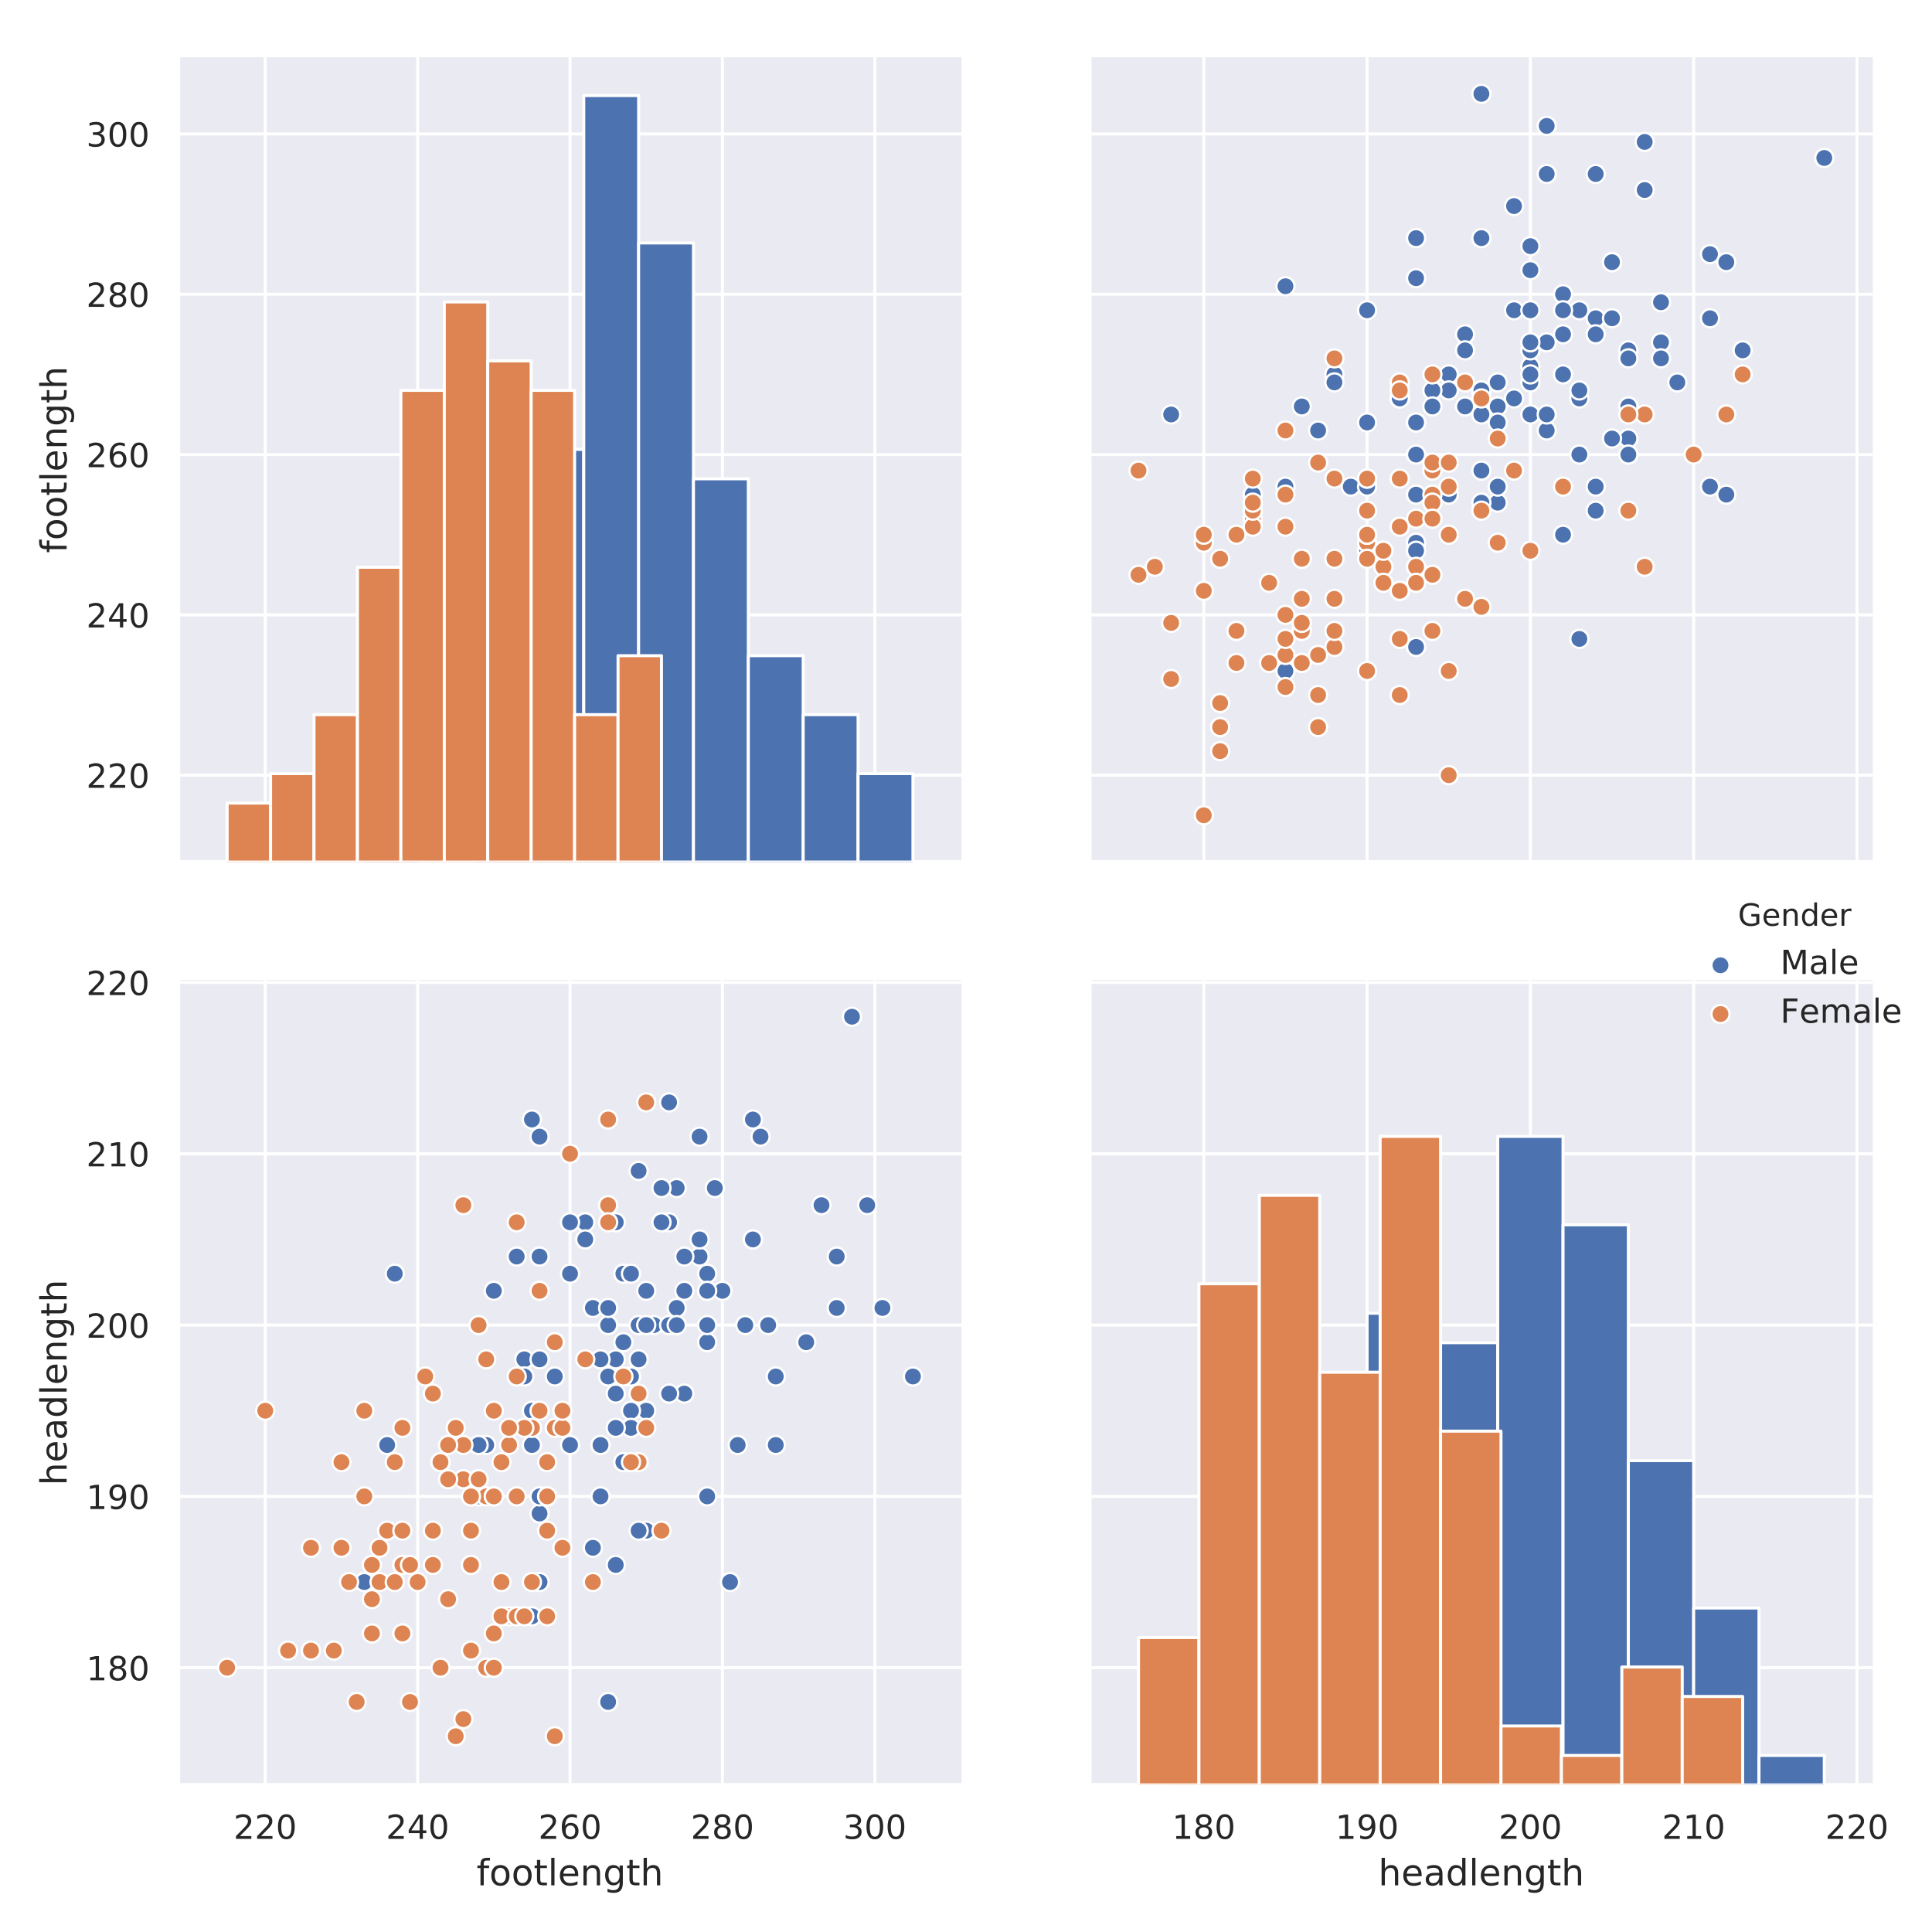 <?xml version="1.0" encoding="utf-8" standalone="no"?>
<!DOCTYPE svg PUBLIC "-//W3C//DTD SVG 1.1//EN"
  "http://www.w3.org/Graphics/SVG/1.1/DTD/svg11.dtd">
<!-- Created with matplotlib (https://matplotlib.org/) -->
<svg height="640pt" version="1.1" viewBox="0 0 640 640" width="640pt" xmlns="http://www.w3.org/2000/svg" xmlns:xlink="http://www.w3.org/1999/xlink">
 <defs>
  <style type="text/css">
*{stroke-linecap:butt;stroke-linejoin:round;}
  </style>
 </defs>
 <g id="figure_1">
  <g id="patch_1">
   <path d="M 0 640 
L 640 640 
L 640 0 
L 0 0 
z
" style="fill:#ffffff;"/>
  </g>
  <g id="axes_1">
   <g id="patch_2">
    <path d="M 59.07 285.567 
L 318.513 285.567 
L 318.513 18.96 
L 59.07 18.96 
z
" style="fill:#eaeaf2;"/>
   </g>
   <g id="matplotlib.axis_1">
    <g id="xtick_1">
     <g id="line2d_1">
      <path clip-path="url(#pfac6778af1)" d="M 87.864 285.567 
L 87.864 18.96 
" style="fill:none;stroke:#ffffff;stroke-linecap:round;"/>
     </g>
    </g>
    <g id="xtick_2">
     <g id="line2d_2">
      <path clip-path="url(#pfac6778af1)" d="M 138.348 285.567 
L 138.348 18.96 
" style="fill:none;stroke:#ffffff;stroke-linecap:round;"/>
     </g>
    </g>
    <g id="xtick_3">
     <g id="line2d_3">
      <path clip-path="url(#pfac6778af1)" d="M 188.832 285.567 
L 188.832 18.96 
" style="fill:none;stroke:#ffffff;stroke-linecap:round;"/>
     </g>
    </g>
    <g id="xtick_4">
     <g id="line2d_4">
      <path clip-path="url(#pfac6778af1)" d="M 239.316 285.567 
L 239.316 18.96 
" style="fill:none;stroke:#ffffff;stroke-linecap:round;"/>
     </g>
    </g>
    <g id="xtick_5">
     <g id="line2d_5">
      <path clip-path="url(#pfac6778af1)" d="M 289.8 285.567 
L 289.8 18.96 
" style="fill:none;stroke:#ffffff;stroke-linecap:round;"/>
     </g>
    </g>
   </g>
   <g id="matplotlib.axis_2">
    <g id="ytick_1">
     <g id="line2d_6">
      <path clip-path="url(#pfac6778af1)" d="M 59.07 256.791 
L 318.513 256.791 
" style="fill:none;stroke:#ffffff;stroke-linecap:round;"/>
     </g>
     <g id="text_1">
      <!-- 220 -->
      <defs>
       <path d="M 19.188 8.297 
L 53.609 8.297 
L 53.609 0 
L 7.328 0 
L 7.328 8.297 
Q 12.938 14.109 22.625 23.891 
Q 32.328 33.688 34.812 36.531 
Q 39.547 41.844 41.422 45.531 
Q 43.312 49.219 43.312 52.781 
Q 43.312 58.594 39.234 62.25 
Q 35.156 65.922 28.609 65.922 
Q 23.969 65.922 18.812 64.312 
Q 13.672 62.703 7.812 59.422 
L 7.812 69.391 
Q 13.766 71.781 18.938 73 
Q 24.125 74.219 28.422 74.219 
Q 39.75 74.219 46.484 68.547 
Q 53.219 62.891 53.219 53.422 
Q 53.219 48.922 51.531 44.891 
Q 49.859 40.875 45.406 35.406 
Q 44.188 33.984 37.641 27.219 
Q 31.109 20.453 19.188 8.297 
z
" id="DejaVuSans-50"/>
       <path d="M 31.781 66.406 
Q 24.172 66.406 20.328 58.906 
Q 16.5 51.422 16.5 36.375 
Q 16.5 21.391 20.328 13.891 
Q 24.172 6.391 31.781 6.391 
Q 39.453 6.391 43.281 13.891 
Q 47.125 21.391 47.125 36.375 
Q 47.125 51.422 43.281 58.906 
Q 39.453 66.406 31.781 66.406 
z
M 31.781 74.219 
Q 44.047 74.219 50.516 64.516 
Q 56.984 54.828 56.984 36.375 
Q 56.984 17.969 50.516 8.266 
Q 44.047 -1.422 31.781 -1.422 
Q 19.531 -1.422 13.062 8.266 
Q 6.594 17.969 6.594 36.375 
Q 6.594 54.828 13.062 64.516 
Q 19.531 74.219 31.781 74.219 
z
" id="DejaVuSans-48"/>
      </defs>
      <g style="fill:#262626;" transform="translate(28.574 260.97)scale(0.11 -0.11)">
       <use xlink:href="#DejaVuSans-50"/>
       <use x="63.623" xlink:href="#DejaVuSans-50"/>
       <use x="127.246" xlink:href="#DejaVuSans-48"/>
      </g>
     </g>
    </g>
    <g id="ytick_2">
     <g id="line2d_7">
      <path clip-path="url(#pfac6778af1)" d="M 59.07 203.683 
L 318.513 203.683 
" style="fill:none;stroke:#ffffff;stroke-linecap:round;"/>
     </g>
     <g id="text_2">
      <!-- 240 -->
      <defs>
       <path d="M 37.797 64.312 
L 12.891 25.391 
L 37.797 25.391 
z
M 35.203 72.906 
L 47.609 72.906 
L 47.609 25.391 
L 58.016 25.391 
L 58.016 17.188 
L 47.609 17.188 
L 47.609 0 
L 37.797 0 
L 37.797 17.188 
L 4.891 17.188 
L 4.891 26.703 
z
" id="DejaVuSans-52"/>
      </defs>
      <g style="fill:#262626;" transform="translate(28.574 207.862)scale(0.11 -0.11)">
       <use xlink:href="#DejaVuSans-50"/>
       <use x="63.623" xlink:href="#DejaVuSans-52"/>
       <use x="127.246" xlink:href="#DejaVuSans-48"/>
      </g>
     </g>
    </g>
    <g id="ytick_3">
     <g id="line2d_8">
      <path clip-path="url(#pfac6778af1)" d="M 59.07 150.576 
L 318.513 150.576 
" style="fill:none;stroke:#ffffff;stroke-linecap:round;"/>
     </g>
     <g id="text_3">
      <!-- 260 -->
      <defs>
       <path d="M 33.016 40.375 
Q 26.375 40.375 22.484 35.828 
Q 18.609 31.297 18.609 23.391 
Q 18.609 15.531 22.484 10.953 
Q 26.375 6.391 33.016 6.391 
Q 39.656 6.391 43.531 10.953 
Q 47.406 15.531 47.406 23.391 
Q 47.406 31.297 43.531 35.828 
Q 39.656 40.375 33.016 40.375 
z
M 52.594 71.297 
L 52.594 62.312 
Q 48.875 64.062 45.094 64.984 
Q 41.312 65.922 37.594 65.922 
Q 27.828 65.922 22.672 59.328 
Q 17.531 52.734 16.797 39.406 
Q 19.672 43.656 24.016 45.922 
Q 28.375 48.188 33.594 48.188 
Q 44.578 48.188 50.953 41.516 
Q 57.328 34.859 57.328 23.391 
Q 57.328 12.156 50.688 5.359 
Q 44.047 -1.422 33.016 -1.422 
Q 20.359 -1.422 13.672 8.266 
Q 6.984 17.969 6.984 36.375 
Q 6.984 53.656 15.188 63.938 
Q 23.391 74.219 37.203 74.219 
Q 40.922 74.219 44.703 73.484 
Q 48.484 72.75 52.594 71.297 
z
" id="DejaVuSans-54"/>
      </defs>
      <g style="fill:#262626;" transform="translate(28.574 154.755)scale(0.11 -0.11)">
       <use xlink:href="#DejaVuSans-50"/>
       <use x="63.623" xlink:href="#DejaVuSans-54"/>
       <use x="127.246" xlink:href="#DejaVuSans-48"/>
      </g>
     </g>
    </g>
    <g id="ytick_4">
     <g id="line2d_9">
      <path clip-path="url(#pfac6778af1)" d="M 59.07 97.468 
L 318.513 97.468 
" style="fill:none;stroke:#ffffff;stroke-linecap:round;"/>
     </g>
     <g id="text_4">
      <!-- 280 -->
      <defs>
       <path d="M 31.781 34.625 
Q 24.75 34.625 20.719 30.859 
Q 16.703 27.094 16.703 20.516 
Q 16.703 13.922 20.719 10.156 
Q 24.75 6.391 31.781 6.391 
Q 38.812 6.391 42.859 10.172 
Q 46.922 13.969 46.922 20.516 
Q 46.922 27.094 42.891 30.859 
Q 38.875 34.625 31.781 34.625 
z
M 21.922 38.812 
Q 15.578 40.375 12.031 44.719 
Q 8.5 49.078 8.5 55.328 
Q 8.5 64.062 14.719 69.141 
Q 20.953 74.219 31.781 74.219 
Q 42.672 74.219 48.875 69.141 
Q 55.078 64.062 55.078 55.328 
Q 55.078 49.078 51.531 44.719 
Q 48 40.375 41.703 38.812 
Q 48.828 37.156 52.797 32.312 
Q 56.781 27.484 56.781 20.516 
Q 56.781 9.906 50.312 4.234 
Q 43.844 -1.422 31.781 -1.422 
Q 19.734 -1.422 13.25 4.234 
Q 6.781 9.906 6.781 20.516 
Q 6.781 27.484 10.781 32.312 
Q 14.797 37.156 21.922 38.812 
z
M 18.312 54.391 
Q 18.312 48.734 21.844 45.562 
Q 25.391 42.391 31.781 42.391 
Q 38.141 42.391 41.719 45.562 
Q 45.312 48.734 45.312 54.391 
Q 45.312 60.062 41.719 63.234 
Q 38.141 66.406 31.781 66.406 
Q 25.391 66.406 21.844 63.234 
Q 18.312 60.062 18.312 54.391 
z
" id="DejaVuSans-56"/>
      </defs>
      <g style="fill:#262626;" transform="translate(28.574 101.647)scale(0.11 -0.11)">
       <use xlink:href="#DejaVuSans-50"/>
       <use x="63.623" xlink:href="#DejaVuSans-56"/>
       <use x="127.246" xlink:href="#DejaVuSans-48"/>
      </g>
     </g>
    </g>
    <g id="ytick_5">
     <g id="line2d_10">
      <path clip-path="url(#pfac6778af1)" d="M 59.07 44.36 
L 318.513 44.36 
" style="fill:none;stroke:#ffffff;stroke-linecap:round;"/>
     </g>
     <g id="text_5">
      <!-- 300 -->
      <defs>
       <path d="M 40.578 39.312 
Q 47.656 37.797 51.625 33 
Q 55.609 28.219 55.609 21.188 
Q 55.609 10.406 48.188 4.484 
Q 40.766 -1.422 27.094 -1.422 
Q 22.516 -1.422 17.656 -0.516 
Q 12.797 0.391 7.625 2.203 
L 7.625 11.719 
Q 11.719 9.328 16.594 8.109 
Q 21.484 6.891 26.812 6.891 
Q 36.078 6.891 40.938 10.547 
Q 45.797 14.203 45.797 21.188 
Q 45.797 27.641 41.281 31.266 
Q 36.766 34.906 28.719 34.906 
L 20.219 34.906 
L 20.219 43.016 
L 29.109 43.016 
Q 36.375 43.016 40.234 45.922 
Q 44.094 48.828 44.094 54.297 
Q 44.094 59.906 40.109 62.906 
Q 36.141 65.922 28.719 65.922 
Q 24.656 65.922 20.016 65.031 
Q 15.375 64.156 9.812 62.312 
L 9.812 71.094 
Q 15.438 72.656 20.344 73.438 
Q 25.25 74.219 29.594 74.219 
Q 40.828 74.219 47.359 69.109 
Q 53.906 64.016 53.906 55.328 
Q 53.906 49.266 50.438 45.094 
Q 46.969 40.922 40.578 39.312 
z
" id="DejaVuSans-51"/>
      </defs>
      <g style="fill:#262626;" transform="translate(28.574 48.539)scale(0.11 -0.11)">
       <use xlink:href="#DejaVuSans-51"/>
       <use x="63.623" xlink:href="#DejaVuSans-48"/>
       <use x="127.246" xlink:href="#DejaVuSans-48"/>
      </g>
     </g>
    </g>
    <g id="text_6">
     <!-- footlength -->
     <defs>
      <path d="M 37.109 75.984 
L 37.109 68.5 
L 28.516 68.5 
Q 23.688 68.5 21.797 66.547 
Q 19.922 64.594 19.922 59.516 
L 19.922 54.688 
L 34.719 54.688 
L 34.719 47.703 
L 19.922 47.703 
L 19.922 0 
L 10.891 0 
L 10.891 47.703 
L 2.297 47.703 
L 2.297 54.688 
L 10.891 54.688 
L 10.891 58.5 
Q 10.891 67.625 15.141 71.797 
Q 19.391 75.984 28.609 75.984 
z
" id="DejaVuSans-102"/>
      <path d="M 30.609 48.391 
Q 23.391 48.391 19.188 42.75 
Q 14.984 37.109 14.984 27.297 
Q 14.984 17.484 19.156 11.844 
Q 23.344 6.203 30.609 6.203 
Q 37.797 6.203 41.984 11.859 
Q 46.188 17.531 46.188 27.297 
Q 46.188 37.016 41.984 42.703 
Q 37.797 48.391 30.609 48.391 
z
M 30.609 56 
Q 42.328 56 49.016 48.375 
Q 55.719 40.766 55.719 27.297 
Q 55.719 13.875 49.016 6.219 
Q 42.328 -1.422 30.609 -1.422 
Q 18.844 -1.422 12.172 6.219 
Q 5.516 13.875 5.516 27.297 
Q 5.516 40.766 12.172 48.375 
Q 18.844 56 30.609 56 
z
" id="DejaVuSans-111"/>
      <path d="M 18.312 70.219 
L 18.312 54.688 
L 36.812 54.688 
L 36.812 47.703 
L 18.312 47.703 
L 18.312 18.016 
Q 18.312 11.328 20.141 9.422 
Q 21.969 7.516 27.594 7.516 
L 36.812 7.516 
L 36.812 0 
L 27.594 0 
Q 17.188 0 13.234 3.875 
Q 9.281 7.766 9.281 18.016 
L 9.281 47.703 
L 2.688 47.703 
L 2.688 54.688 
L 9.281 54.688 
L 9.281 70.219 
z
" id="DejaVuSans-116"/>
      <path d="M 9.422 75.984 
L 18.406 75.984 
L 18.406 0 
L 9.422 0 
z
" id="DejaVuSans-108"/>
      <path d="M 56.203 29.594 
L 56.203 25.203 
L 14.891 25.203 
Q 15.484 15.922 20.484 11.062 
Q 25.484 6.203 34.422 6.203 
Q 39.594 6.203 44.453 7.469 
Q 49.312 8.734 54.109 11.281 
L 54.109 2.781 
Q 49.266 0.734 44.188 -0.344 
Q 39.109 -1.422 33.891 -1.422 
Q 20.797 -1.422 13.156 6.188 
Q 5.516 13.812 5.516 26.812 
Q 5.516 40.234 12.766 48.109 
Q 20.016 56 32.328 56 
Q 43.359 56 49.781 48.891 
Q 56.203 41.797 56.203 29.594 
z
M 47.219 32.234 
Q 47.125 39.594 43.094 43.984 
Q 39.062 48.391 32.422 48.391 
Q 24.906 48.391 20.391 44.141 
Q 15.875 39.891 15.188 32.172 
z
" id="DejaVuSans-101"/>
      <path d="M 54.891 33.016 
L 54.891 0 
L 45.906 0 
L 45.906 32.719 
Q 45.906 40.484 42.875 44.328 
Q 39.844 48.188 33.797 48.188 
Q 26.516 48.188 22.312 43.547 
Q 18.109 38.922 18.109 30.906 
L 18.109 0 
L 9.078 0 
L 9.078 54.688 
L 18.109 54.688 
L 18.109 46.188 
Q 21.344 51.125 25.703 53.562 
Q 30.078 56 35.797 56 
Q 45.219 56 50.047 50.172 
Q 54.891 44.344 54.891 33.016 
z
" id="DejaVuSans-110"/>
      <path d="M 45.406 27.984 
Q 45.406 37.75 41.375 43.109 
Q 37.359 48.484 30.078 48.484 
Q 22.859 48.484 18.828 43.109 
Q 14.797 37.75 14.797 27.984 
Q 14.797 18.266 18.828 12.891 
Q 22.859 7.516 30.078 7.516 
Q 37.359 7.516 41.375 12.891 
Q 45.406 18.266 45.406 27.984 
z
M 54.391 6.781 
Q 54.391 -7.172 48.188 -13.984 
Q 42 -20.797 29.203 -20.797 
Q 24.469 -20.797 20.266 -20.094 
Q 16.062 -19.391 12.109 -17.922 
L 12.109 -9.188 
Q 16.062 -11.328 19.922 -12.344 
Q 23.781 -13.375 27.781 -13.375 
Q 36.625 -13.375 41.016 -8.766 
Q 45.406 -4.156 45.406 5.172 
L 45.406 9.625 
Q 42.625 4.781 38.281 2.391 
Q 33.938 0 27.875 0 
Q 17.828 0 11.672 7.656 
Q 5.516 15.328 5.516 27.984 
Q 5.516 40.672 11.672 48.328 
Q 17.828 56 27.875 56 
Q 33.938 56 38.281 53.609 
Q 42.625 51.219 45.406 46.391 
L 45.406 54.688 
L 54.391 54.688 
z
" id="DejaVuSans-103"/>
      <path d="M 54.891 33.016 
L 54.891 0 
L 45.906 0 
L 45.906 32.719 
Q 45.906 40.484 42.875 44.328 
Q 39.844 48.188 33.797 48.188 
Q 26.516 48.188 22.312 43.547 
Q 18.109 38.922 18.109 30.906 
L 18.109 0 
L 9.078 0 
L 9.078 75.984 
L 18.109 75.984 
L 18.109 46.188 
Q 21.344 51.125 25.703 53.562 
Q 30.078 56 35.797 56 
Q 45.219 56 50.047 50.172 
Q 54.891 44.344 54.891 33.016 
z
" id="DejaVuSans-104"/>
     </defs>
     <g style="fill:#262626;" transform="translate(22.078 183.195)rotate(-90)scale(0.12 -0.12)">
      <use xlink:href="#DejaVuSans-102"/>
      <use x="35.205" xlink:href="#DejaVuSans-111"/>
      <use x="96.387" xlink:href="#DejaVuSans-111"/>
      <use x="157.568" xlink:href="#DejaVuSans-116"/>
      <use x="196.777" xlink:href="#DejaVuSans-108"/>
      <use x="224.561" xlink:href="#DejaVuSans-101"/>
      <use x="286.084" xlink:href="#DejaVuSans-110"/>
      <use x="349.463" xlink:href="#DejaVuSans-103"/>
      <use x="412.939" xlink:href="#DejaVuSans-116"/>
      <use x="452.148" xlink:href="#DejaVuSans-104"/>
     </g>
    </g>
   </g>
   <g id="patch_3">
    <path d="M 59.07 285.567 
L 59.07 18.96 
" style="fill:none;stroke:#ffffff;stroke-linecap:square;stroke-linejoin:miter;stroke-width:1.25;"/>
   </g>
   <g id="patch_4">
    <path d="M 59.07 285.567 
L 318.513 285.567 
" style="fill:none;stroke:#ffffff;stroke-linecap:square;stroke-linejoin:miter;stroke-width:1.25;"/>
   </g>
  </g>
  <g id="axes_2">
   <g id="patch_5">
    <path d="M 360.97 285.567 
L 620.413 285.567 
L 620.413 18.96 
L 360.97 18.96 
z
" style="fill:#eaeaf2;"/>
   </g>
   <g id="matplotlib.axis_3">
    <g id="xtick_6">
     <g id="line2d_11">
      <path clip-path="url(#p4bf4ee2a54)" d="M 398.779 285.567 
L 398.779 18.96 
" style="fill:none;stroke:#ffffff;stroke-linecap:round;"/>
     </g>
    </g>
    <g id="xtick_7">
     <g id="line2d_12">
      <path clip-path="url(#p4bf4ee2a54)" d="M 452.869 285.567 
L 452.869 18.96 
" style="fill:none;stroke:#ffffff;stroke-linecap:round;"/>
     </g>
    </g>
    <g id="xtick_8">
     <g id="line2d_13">
      <path clip-path="url(#p4bf4ee2a54)" d="M 506.959 285.567 
L 506.959 18.96 
" style="fill:none;stroke:#ffffff;stroke-linecap:round;"/>
     </g>
    </g>
    <g id="xtick_9">
     <g id="line2d_14">
      <path clip-path="url(#p4bf4ee2a54)" d="M 561.049 285.567 
L 561.049 18.96 
" style="fill:none;stroke:#ffffff;stroke-linecap:round;"/>
     </g>
    </g>
    <g id="xtick_10">
     <g id="line2d_15">
      <path clip-path="url(#p4bf4ee2a54)" d="M 615.139 285.567 
L 615.139 18.96 
" style="fill:none;stroke:#ffffff;stroke-linecap:round;"/>
     </g>
    </g>
   </g>
   <g id="matplotlib.axis_4">
    <g id="ytick_6">
     <g id="line2d_16">
      <path clip-path="url(#p4bf4ee2a54)" d="M 360.97 256.791 
L 620.413 256.791 
" style="fill:none;stroke:#ffffff;stroke-linecap:round;"/>
     </g>
    </g>
    <g id="ytick_7">
     <g id="line2d_17">
      <path clip-path="url(#p4bf4ee2a54)" d="M 360.97 203.683 
L 620.413 203.683 
" style="fill:none;stroke:#ffffff;stroke-linecap:round;"/>
     </g>
    </g>
    <g id="ytick_8">
     <g id="line2d_18">
      <path clip-path="url(#p4bf4ee2a54)" d="M 360.97 150.576 
L 620.413 150.576 
" style="fill:none;stroke:#ffffff;stroke-linecap:round;"/>
     </g>
    </g>
    <g id="ytick_9">
     <g id="line2d_19">
      <path clip-path="url(#p4bf4ee2a54)" d="M 360.97 97.468 
L 620.413 97.468 
" style="fill:none;stroke:#ffffff;stroke-linecap:round;"/>
     </g>
    </g>
    <g id="ytick_10">
     <g id="line2d_20">
      <path clip-path="url(#p4bf4ee2a54)" d="M 360.97 44.36 
L 620.413 44.36 
" style="fill:none;stroke:#ffffff;stroke-linecap:round;"/>
     </g>
    </g>
   </g>
   <g id="PathCollection_1">
    <defs>
     <path d="M 0 3 
C 0.796 3 1.559 2.684 2.121 2.121 
C 2.684 1.559 3 0.796 3 0 
C 3 -0.796 2.684 -1.559 2.121 -2.121 
C 1.559 -2.684 0.796 -3 0 -3 
C -0.796 -3 -1.559 -2.684 -2.121 -2.121 
C -2.684 -1.559 -3 -0.796 -3 0 
C -3 0.796 -2.684 1.559 -2.121 2.121 
C -1.559 2.684 -0.796 3 0 3 
z
" id="m41d71eaeea" style="stroke:#ffffff;stroke-width:0.75;"/>
    </defs>
    <g clip-path="url(#p4bf4ee2a54)">
     <use style="fill:#4c72b0;stroke:#ffffff;stroke-width:0.75;" x="539.413" xlink:href="#m41d71eaeea" y="116.056"/>
     <use style="fill:#4c72b0;stroke:#ffffff;stroke-width:0.75;" x="512.368" xlink:href="#m41d71eaeea" y="142.609"/>
     <use style="fill:#4c72b0;stroke:#ffffff;stroke-width:0.75;" x="517.777" xlink:href="#m41d71eaeea" y="124.022"/>
     <use style="fill:#4c72b0;stroke:#ffffff;stroke-width:0.75;" x="501.55" xlink:href="#m41d71eaeea" y="131.988"/>
     <use style="fill:#4c72b0;stroke:#ffffff;stroke-width:0.75;" x="490.732" xlink:href="#m41d71eaeea" y="31.083"/>
     <use style="fill:#4c72b0;stroke:#ffffff;stroke-width:0.75;" x="496.141" xlink:href="#m41d71eaeea" y="166.508"/>
     <use style="fill:#4c72b0;stroke:#ffffff;stroke-width:0.75;" x="566.458" xlink:href="#m41d71eaeea" y="84.191"/>
     <use style="fill:#4c72b0;stroke:#ffffff;stroke-width:0.75;" x="425.824" xlink:href="#m41d71eaeea" y="94.812"/>
     <use style="fill:#4c72b0;stroke:#ffffff;stroke-width:0.75;" x="496.141" xlink:href="#m41d71eaeea" y="134.643"/>
     <use style="fill:#4c72b0;stroke:#ffffff;stroke-width:0.75;" x="452.869" xlink:href="#m41d71eaeea" y="102.779"/>
     <use style="fill:#4c72b0;stroke:#ffffff;stroke-width:0.75;" x="506.959" xlink:href="#m41d71eaeea" y="137.299"/>
     <use style="fill:#4c72b0;stroke:#ffffff;stroke-width:0.75;" x="447.46" xlink:href="#m41d71eaeea" y="161.197"/>
     <use style="fill:#4c72b0;stroke:#ffffff;stroke-width:0.75;" x="501.55" xlink:href="#m41d71eaeea" y="68.259"/>
     <use style="fill:#4c72b0;stroke:#ffffff;stroke-width:0.75;" x="550.231" xlink:href="#m41d71eaeea" y="113.4"/>
     <use style="fill:#4c72b0;stroke:#ffffff;stroke-width:0.75;" x="431.233" xlink:href="#m41d71eaeea" y="134.643"/>
     <use style="fill:#4c72b0;stroke:#ffffff;stroke-width:0.75;" x="501.55" xlink:href="#m41d71eaeea" y="102.779"/>
     <use style="fill:#4c72b0;stroke:#ffffff;stroke-width:0.75;" x="479.914" xlink:href="#m41d71eaeea" y="124.022"/>
     <use style="fill:#4c72b0;stroke:#ffffff;stroke-width:0.75;" x="442.051" xlink:href="#m41d71eaeea" y="124.022"/>
     <use style="fill:#4c72b0;stroke:#ffffff;stroke-width:0.75;" x="485.323" xlink:href="#m41d71eaeea" y="134.643"/>
     <use style="fill:#4c72b0;stroke:#ffffff;stroke-width:0.75;" x="528.595" xlink:href="#m41d71eaeea" y="105.434"/>
     <use style="fill:#4c72b0;stroke:#ffffff;stroke-width:0.75;" x="517.777" xlink:href="#m41d71eaeea" y="110.745"/>
     <use style="fill:#4c72b0;stroke:#ffffff;stroke-width:0.75;" x="490.732" xlink:href="#m41d71eaeea" y="166.508"/>
     <use style="fill:#4c72b0;stroke:#ffffff;stroke-width:0.75;" x="523.186" xlink:href="#m41d71eaeea" y="131.988"/>
     <use style="fill:#4c72b0;stroke:#ffffff;stroke-width:0.75;" x="512.368" xlink:href="#m41d71eaeea" y="41.705"/>
     <use style="fill:#4c72b0;stroke:#ffffff;stroke-width:0.75;" x="566.458" xlink:href="#m41d71eaeea" y="105.434"/>
     <use style="fill:#4c72b0;stroke:#ffffff;stroke-width:0.75;" x="436.642" xlink:href="#m41d71eaeea" y="142.609"/>
     <use style="fill:#4c72b0;stroke:#ffffff;stroke-width:0.75;" x="539.413" xlink:href="#m41d71eaeea" y="134.643"/>
     <use style="fill:#4c72b0;stroke:#ffffff;stroke-width:0.75;" x="485.323" xlink:href="#m41d71eaeea" y="110.745"/>
     <use style="fill:#4c72b0;stroke:#ffffff;stroke-width:0.75;" x="523.186" xlink:href="#m41d71eaeea" y="102.779"/>
     <use style="fill:#4c72b0;stroke:#ffffff;stroke-width:0.75;" x="506.959" xlink:href="#m41d71eaeea" y="121.366"/>
     <use style="fill:#4c72b0;stroke:#ffffff;stroke-width:0.75;" x="539.413" xlink:href="#m41d71eaeea" y="145.265"/>
     <use style="fill:#4c72b0;stroke:#ffffff;stroke-width:0.75;" x="577.276" xlink:href="#m41d71eaeea" y="116.056"/>
     <use style="fill:#4c72b0;stroke:#ffffff;stroke-width:0.75;" x="442.051" xlink:href="#m41d71eaeea" y="126.677"/>
     <use style="fill:#4c72b0;stroke:#ffffff;stroke-width:0.75;" x="517.777" xlink:href="#m41d71eaeea" y="97.468"/>
     <use style="fill:#4c72b0;stroke:#ffffff;stroke-width:0.75;" x="490.732" xlink:href="#m41d71eaeea" y="137.299"/>
     <use style="fill:#4c72b0;stroke:#ffffff;stroke-width:0.75;" x="534.004" xlink:href="#m41d71eaeea" y="86.846"/>
     <use style="fill:#4c72b0;stroke:#ffffff;stroke-width:0.75;" x="469.096" xlink:href="#m41d71eaeea" y="214.305"/>
     <use style="fill:#4c72b0;stroke:#ffffff;stroke-width:0.75;" x="528.595" xlink:href="#m41d71eaeea" y="57.637"/>
     <use style="fill:#4c72b0;stroke:#ffffff;stroke-width:0.75;" x="534.004" xlink:href="#m41d71eaeea" y="86.846"/>
     <use style="fill:#4c72b0;stroke:#ffffff;stroke-width:0.75;" x="528.595" xlink:href="#m41d71eaeea" y="110.745"/>
     <use style="fill:#4c72b0;stroke:#ffffff;stroke-width:0.75;" x="517.777" xlink:href="#m41d71eaeea" y="177.129"/>
     <use style="fill:#4c72b0;stroke:#ffffff;stroke-width:0.75;" x="490.732" xlink:href="#m41d71eaeea" y="155.886"/>
     <use style="fill:#4c72b0;stroke:#ffffff;stroke-width:0.75;" x="544.822" xlink:href="#m41d71eaeea" y="62.948"/>
     <use style="fill:#4c72b0;stroke:#ffffff;stroke-width:0.75;" x="506.959" xlink:href="#m41d71eaeea" y="126.677"/>
     <use style="fill:#4c72b0;stroke:#ffffff;stroke-width:0.75;" x="539.413" xlink:href="#m41d71eaeea" y="118.711"/>
     <use style="fill:#4c72b0;stroke:#ffffff;stroke-width:0.75;" x="452.869" xlink:href="#m41d71eaeea" y="161.197"/>
     <use style="fill:#4c72b0;stroke:#ffffff;stroke-width:0.75;" x="469.096" xlink:href="#m41d71eaeea" y="150.576"/>
     <use style="fill:#4c72b0;stroke:#ffffff;stroke-width:0.75;" x="523.186" xlink:href="#m41d71eaeea" y="211.649"/>
     <use style="fill:#4c72b0;stroke:#ffffff;stroke-width:0.75;" x="512.368" xlink:href="#m41d71eaeea" y="57.637"/>
     <use style="fill:#4c72b0;stroke:#ffffff;stroke-width:0.75;" x="469.096" xlink:href="#m41d71eaeea" y="163.852"/>
     <use style="fill:#4c72b0;stroke:#ffffff;stroke-width:0.75;" x="490.732" xlink:href="#m41d71eaeea" y="78.88"/>
     <use style="fill:#4c72b0;stroke:#ffffff;stroke-width:0.75;" x="550.231" xlink:href="#m41d71eaeea" y="100.123"/>
     <use style="fill:#4c72b0;stroke:#ffffff;stroke-width:0.75;" x="415.006" xlink:href="#m41d71eaeea" y="163.852"/>
     <use style="fill:#4c72b0;stroke:#ffffff;stroke-width:0.75;" x="490.732" xlink:href="#m41d71eaeea" y="129.332"/>
     <use style="fill:#4c72b0;stroke:#ffffff;stroke-width:0.75;" x="512.368" xlink:href="#m41d71eaeea" y="137.299"/>
     <use style="fill:#4c72b0;stroke:#ffffff;stroke-width:0.75;" x="506.959" xlink:href="#m41d71eaeea" y="89.502"/>
     <use style="fill:#4c72b0;stroke:#ffffff;stroke-width:0.75;" x="469.096" xlink:href="#m41d71eaeea" y="92.157"/>
     <use style="fill:#4c72b0;stroke:#ffffff;stroke-width:0.75;" x="528.595" xlink:href="#m41d71eaeea" y="169.163"/>
     <use style="fill:#4c72b0;stroke:#ffffff;stroke-width:0.75;" x="463.687" xlink:href="#m41d71eaeea" y="131.988"/>
     <use style="fill:#4c72b0;stroke:#ffffff;stroke-width:0.75;" x="506.959" xlink:href="#m41d71eaeea" y="81.536"/>
     <use style="fill:#4c72b0;stroke:#ffffff;stroke-width:0.75;" x="469.096" xlink:href="#m41d71eaeea" y="179.785"/>
     <use style="fill:#4c72b0;stroke:#ffffff;stroke-width:0.75;" x="469.096" xlink:href="#m41d71eaeea" y="182.44"/>
     <use style="fill:#4c72b0;stroke:#ffffff;stroke-width:0.75;" x="506.959" xlink:href="#m41d71eaeea" y="124.022"/>
     <use style="fill:#4c72b0;stroke:#ffffff;stroke-width:0.75;" x="452.869" xlink:href="#m41d71eaeea" y="139.954"/>
     <use style="fill:#4c72b0;stroke:#ffffff;stroke-width:0.75;" x="463.687" xlink:href="#m41d71eaeea" y="131.988"/>
     <use style="fill:#4c72b0;stroke:#ffffff;stroke-width:0.75;" x="469.096" xlink:href="#m41d71eaeea" y="139.954"/>
     <use style="fill:#4c72b0;stroke:#ffffff;stroke-width:0.75;" x="452.869" xlink:href="#m41d71eaeea" y="182.44"/>
     <use style="fill:#4c72b0;stroke:#ffffff;stroke-width:0.75;" x="571.867" xlink:href="#m41d71eaeea" y="86.846"/>
     <use style="fill:#4c72b0;stroke:#ffffff;stroke-width:0.75;" x="469.096" xlink:href="#m41d71eaeea" y="139.954"/>
     <use style="fill:#4c72b0;stroke:#ffffff;stroke-width:0.75;" x="479.914" xlink:href="#m41d71eaeea" y="163.852"/>
     <use style="fill:#4c72b0;stroke:#ffffff;stroke-width:0.75;" x="512.368" xlink:href="#m41d71eaeea" y="113.4"/>
     <use style="fill:#4c72b0;stroke:#ffffff;stroke-width:0.75;" x="506.959" xlink:href="#m41d71eaeea" y="102.779"/>
     <use style="fill:#4c72b0;stroke:#ffffff;stroke-width:0.75;" x="496.141" xlink:href="#m41d71eaeea" y="161.197"/>
     <use style="fill:#4c72b0;stroke:#ffffff;stroke-width:0.75;" x="566.458" xlink:href="#m41d71eaeea" y="161.197"/>
     <use style="fill:#4c72b0;stroke:#ffffff;stroke-width:0.75;" x="506.959" xlink:href="#m41d71eaeea" y="116.056"/>
     <use style="fill:#4c72b0;stroke:#ffffff;stroke-width:0.75;" x="528.595" xlink:href="#m41d71eaeea" y="161.197"/>
     <use style="fill:#4c72b0;stroke:#ffffff;stroke-width:0.75;" x="425.824" xlink:href="#m41d71eaeea" y="161.197"/>
     <use style="fill:#4c72b0;stroke:#ffffff;stroke-width:0.75;" x="544.822" xlink:href="#m41d71eaeea" y="47.016"/>
     <use style="fill:#4c72b0;stroke:#ffffff;stroke-width:0.75;" x="506.959" xlink:href="#m41d71eaeea" y="113.4"/>
     <use style="fill:#4c72b0;stroke:#ffffff;stroke-width:0.75;" x="604.321" xlink:href="#m41d71eaeea" y="52.326"/>
     <use style="fill:#4c72b0;stroke:#ffffff;stroke-width:0.75;" x="571.867" xlink:href="#m41d71eaeea" y="163.852"/>
     <use style="fill:#4c72b0;stroke:#ffffff;stroke-width:0.75;" x="539.413" xlink:href="#m41d71eaeea" y="150.576"/>
     <use style="fill:#4c72b0;stroke:#ffffff;stroke-width:0.75;" x="517.777" xlink:href="#m41d71eaeea" y="102.779"/>
     <use style="fill:#4c72b0;stroke:#ffffff;stroke-width:0.75;" x="550.231" xlink:href="#m41d71eaeea" y="118.711"/>
     <use style="fill:#4c72b0;stroke:#ffffff;stroke-width:0.75;" x="523.186" xlink:href="#m41d71eaeea" y="150.576"/>
     <use style="fill:#4c72b0;stroke:#ffffff;stroke-width:0.75;" x="425.824" xlink:href="#m41d71eaeea" y="222.271"/>
     <use style="fill:#4c72b0;stroke:#ffffff;stroke-width:0.75;" x="485.323" xlink:href="#m41d71eaeea" y="116.056"/>
     <use style="fill:#4c72b0;stroke:#ffffff;stroke-width:0.75;" x="479.914" xlink:href="#m41d71eaeea" y="129.332"/>
     <use style="fill:#4c72b0;stroke:#ffffff;stroke-width:0.75;" x="490.732" xlink:href="#m41d71eaeea" y="129.332"/>
     <use style="fill:#4c72b0;stroke:#ffffff;stroke-width:0.75;" x="474.505" xlink:href="#m41d71eaeea" y="129.332"/>
     <use style="fill:#4c72b0;stroke:#ffffff;stroke-width:0.75;" x="496.141" xlink:href="#m41d71eaeea" y="126.677"/>
     <use style="fill:#4c72b0;stroke:#ffffff;stroke-width:0.75;" x="474.505" xlink:href="#m41d71eaeea" y="134.643"/>
     <use style="fill:#4c72b0;stroke:#ffffff;stroke-width:0.75;" x="523.186" xlink:href="#m41d71eaeea" y="129.332"/>
     <use style="fill:#4c72b0;stroke:#ffffff;stroke-width:0.75;" x="469.096" xlink:href="#m41d71eaeea" y="78.88"/>
     <use style="fill:#4c72b0;stroke:#ffffff;stroke-width:0.75;" x="534.004" xlink:href="#m41d71eaeea" y="105.434"/>
     <use style="fill:#4c72b0;stroke:#ffffff;stroke-width:0.75;" x="496.141" xlink:href="#m41d71eaeea" y="139.954"/>
     <use style="fill:#4c72b0;stroke:#ffffff;stroke-width:0.75;" x="458.278" xlink:href="#m41d71eaeea" y="182.44"/>
     <use style="fill:#4c72b0;stroke:#ffffff;stroke-width:0.75;" x="387.961" xlink:href="#m41d71eaeea" y="137.299"/>
     <use style="fill:#4c72b0;stroke:#ffffff;stroke-width:0.75;" x="534.004" xlink:href="#m41d71eaeea" y="145.265"/>
     <use style="fill:#4c72b0;stroke:#ffffff;stroke-width:0.75;" x="555.64" xlink:href="#m41d71eaeea" y="126.677"/>
    </g>
   </g>
   <g id="PathCollection_2">
    <defs>
     <path d="M 0 3 
C 0.796 3 1.559 2.684 2.121 2.121 
C 2.684 1.559 3 0.796 3 0 
C 3 -0.796 2.684 -1.559 2.121 -2.121 
C 1.559 -2.684 0.796 -3 0 -3 
C -0.796 -3 -1.559 -2.684 -2.121 -2.121 
C -2.684 -1.559 -3 -0.796 -3 0 
C -3 0.796 -2.684 1.559 -2.121 2.121 
C -1.559 2.684 -0.796 3 0 3 
z
" id="m591dde6db3" style="stroke:#ffffff;stroke-width:0.75;"/>
    </defs>
    <g clip-path="url(#p4bf4ee2a54)">
     <use style="fill:#dd8452;stroke:#ffffff;stroke-width:0.75;" x="458.278" xlink:href="#m591dde6db3" y="187.751"/>
     <use style="fill:#dd8452;stroke:#ffffff;stroke-width:0.75;" x="398.779" xlink:href="#m591dde6db3" y="179.785"/>
     <use style="fill:#dd8452;stroke:#ffffff;stroke-width:0.75;" x="544.822" xlink:href="#m591dde6db3" y="137.299"/>
     <use style="fill:#dd8452;stroke:#ffffff;stroke-width:0.75;" x="539.413" xlink:href="#m591dde6db3" y="137.299"/>
     <use style="fill:#dd8452;stroke:#ffffff;stroke-width:0.75;" x="404.188" xlink:href="#m591dde6db3" y="185.096"/>
     <use style="fill:#dd8452;stroke:#ffffff;stroke-width:0.75;" x="474.505" xlink:href="#m591dde6db3" y="124.022"/>
     <use style="fill:#dd8452;stroke:#ffffff;stroke-width:0.75;" x="490.732" xlink:href="#m591dde6db3" y="201.028"/>
     <use style="fill:#dd8452;stroke:#ffffff;stroke-width:0.75;" x="425.824" xlink:href="#m591dde6db3" y="163.852"/>
     <use style="fill:#dd8452;stroke:#ffffff;stroke-width:0.75;" x="420.415" xlink:href="#m591dde6db3" y="219.616"/>
     <use style="fill:#dd8452;stroke:#ffffff;stroke-width:0.75;" x="377.143" xlink:href="#m591dde6db3" y="190.406"/>
     <use style="fill:#dd8452;stroke:#ffffff;stroke-width:0.75;" x="577.276" xlink:href="#m591dde6db3" y="124.022"/>
     <use style="fill:#dd8452;stroke:#ffffff;stroke-width:0.75;" x="561.049" xlink:href="#m591dde6db3" y="150.576"/>
     <use style="fill:#dd8452;stroke:#ffffff;stroke-width:0.75;" x="409.597" xlink:href="#m591dde6db3" y="219.616"/>
     <use style="fill:#dd8452;stroke:#ffffff;stroke-width:0.75;" x="425.824" xlink:href="#m591dde6db3" y="142.609"/>
     <use style="fill:#dd8452;stroke:#ffffff;stroke-width:0.75;" x="474.505" xlink:href="#m591dde6db3" y="208.994"/>
     <use style="fill:#dd8452;stroke:#ffffff;stroke-width:0.75;" x="496.141" xlink:href="#m591dde6db3" y="179.785"/>
     <use style="fill:#dd8452;stroke:#ffffff;stroke-width:0.75;" x="452.869" xlink:href="#m591dde6db3" y="158.542"/>
     <use style="fill:#dd8452;stroke:#ffffff;stroke-width:0.75;" x="479.914" xlink:href="#m591dde6db3" y="161.197"/>
     <use style="fill:#dd8452;stroke:#ffffff;stroke-width:0.75;" x="539.413" xlink:href="#m591dde6db3" y="169.163"/>
     <use style="fill:#dd8452;stroke:#ffffff;stroke-width:0.75;" x="425.824" xlink:href="#m591dde6db3" y="216.96"/>
     <use style="fill:#dd8452;stroke:#ffffff;stroke-width:0.75;" x="479.914" xlink:href="#m591dde6db3" y="222.271"/>
     <use style="fill:#dd8452;stroke:#ffffff;stroke-width:0.75;" x="398.779" xlink:href="#m591dde6db3" y="177.129"/>
     <use style="fill:#dd8452;stroke:#ffffff;stroke-width:0.75;" x="425.824" xlink:href="#m591dde6db3" y="227.582"/>
     <use style="fill:#dd8452;stroke:#ffffff;stroke-width:0.75;" x="463.687" xlink:href="#m591dde6db3" y="174.474"/>
     <use style="fill:#dd8452;stroke:#ffffff;stroke-width:0.75;" x="474.505" xlink:href="#m591dde6db3" y="155.886"/>
     <use style="fill:#dd8452;stroke:#ffffff;stroke-width:0.75;" x="442.051" xlink:href="#m591dde6db3" y="198.372"/>
     <use style="fill:#dd8452;stroke:#ffffff;stroke-width:0.75;" x="404.188" xlink:href="#m591dde6db3" y="248.825"/>
     <use style="fill:#dd8452;stroke:#ffffff;stroke-width:0.75;" x="442.051" xlink:href="#m591dde6db3" y="214.305"/>
     <use style="fill:#dd8452;stroke:#ffffff;stroke-width:0.75;" x="425.824" xlink:href="#m591dde6db3" y="174.474"/>
     <use style="fill:#dd8452;stroke:#ffffff;stroke-width:0.75;" x="377.143" xlink:href="#m591dde6db3" y="155.886"/>
     <use style="fill:#dd8452;stroke:#ffffff;stroke-width:0.75;" x="382.552" xlink:href="#m591dde6db3" y="187.751"/>
     <use style="fill:#dd8452;stroke:#ffffff;stroke-width:0.75;" x="415.006" xlink:href="#m591dde6db3" y="171.819"/>
     <use style="fill:#dd8452;stroke:#ffffff;stroke-width:0.75;" x="485.323" xlink:href="#m591dde6db3" y="126.677"/>
     <use style="fill:#dd8452;stroke:#ffffff;stroke-width:0.75;" x="474.505" xlink:href="#m591dde6db3" y="190.406"/>
     <use style="fill:#dd8452;stroke:#ffffff;stroke-width:0.75;" x="469.096" xlink:href="#m591dde6db3" y="187.751"/>
     <use style="fill:#dd8452;stroke:#ffffff;stroke-width:0.75;" x="409.597" xlink:href="#m591dde6db3" y="208.994"/>
     <use style="fill:#dd8452;stroke:#ffffff;stroke-width:0.75;" x="415.006" xlink:href="#m591dde6db3" y="174.474"/>
     <use style="fill:#dd8452;stroke:#ffffff;stroke-width:0.75;" x="431.233" xlink:href="#m591dde6db3" y="219.616"/>
     <use style="fill:#dd8452;stroke:#ffffff;stroke-width:0.75;" x="425.824" xlink:href="#m591dde6db3" y="211.649"/>
     <use style="fill:#dd8452;stroke:#ffffff;stroke-width:0.75;" x="452.869" xlink:href="#m591dde6db3" y="179.785"/>
     <use style="fill:#dd8452;stroke:#ffffff;stroke-width:0.75;" x="506.959" xlink:href="#m591dde6db3" y="182.44"/>
     <use style="fill:#dd8452;stroke:#ffffff;stroke-width:0.75;" x="474.505" xlink:href="#m591dde6db3" y="153.231"/>
     <use style="fill:#dd8452;stroke:#ffffff;stroke-width:0.75;" x="442.051" xlink:href="#m591dde6db3" y="185.096"/>
     <use style="fill:#dd8452;stroke:#ffffff;stroke-width:0.75;" x="474.505" xlink:href="#m591dde6db3" y="163.852"/>
     <use style="fill:#dd8452;stroke:#ffffff;stroke-width:0.75;" x="409.597" xlink:href="#m591dde6db3" y="177.129"/>
     <use style="fill:#dd8452;stroke:#ffffff;stroke-width:0.75;" x="479.914" xlink:href="#m591dde6db3" y="177.129"/>
     <use style="fill:#dd8452;stroke:#ffffff;stroke-width:0.75;" x="458.278" xlink:href="#m591dde6db3" y="193.062"/>
     <use style="fill:#dd8452;stroke:#ffffff;stroke-width:0.75;" x="469.096" xlink:href="#m591dde6db3" y="171.819"/>
     <use style="fill:#dd8452;stroke:#ffffff;stroke-width:0.75;" x="452.869" xlink:href="#m591dde6db3" y="158.542"/>
     <use style="fill:#dd8452;stroke:#ffffff;stroke-width:0.75;" x="415.006" xlink:href="#m591dde6db3" y="158.542"/>
     <use style="fill:#dd8452;stroke:#ffffff;stroke-width:0.75;" x="469.096" xlink:href="#m591dde6db3" y="193.062"/>
     <use style="fill:#dd8452;stroke:#ffffff;stroke-width:0.75;" x="517.777" xlink:href="#m591dde6db3" y="161.197"/>
     <use style="fill:#dd8452;stroke:#ffffff;stroke-width:0.75;" x="463.687" xlink:href="#m591dde6db3" y="126.677"/>
     <use style="fill:#dd8452;stroke:#ffffff;stroke-width:0.75;" x="431.233" xlink:href="#m591dde6db3" y="208.994"/>
     <use style="fill:#dd8452;stroke:#ffffff;stroke-width:0.75;" x="404.188" xlink:href="#m591dde6db3" y="232.892"/>
     <use style="fill:#dd8452;stroke:#ffffff;stroke-width:0.75;" x="452.869" xlink:href="#m591dde6db3" y="222.271"/>
     <use style="fill:#dd8452;stroke:#ffffff;stroke-width:0.75;" x="463.687" xlink:href="#m591dde6db3" y="195.717"/>
     <use style="fill:#dd8452;stroke:#ffffff;stroke-width:0.75;" x="452.869" xlink:href="#m591dde6db3" y="185.096"/>
     <use style="fill:#dd8452;stroke:#ffffff;stroke-width:0.75;" x="485.323" xlink:href="#m591dde6db3" y="198.372"/>
     <use style="fill:#dd8452;stroke:#ffffff;stroke-width:0.75;" x="463.687" xlink:href="#m591dde6db3" y="230.237"/>
     <use style="fill:#dd8452;stroke:#ffffff;stroke-width:0.75;" x="442.051" xlink:href="#m591dde6db3" y="118.711"/>
     <use style="fill:#dd8452;stroke:#ffffff;stroke-width:0.75;" x="501.55" xlink:href="#m591dde6db3" y="155.886"/>
     <use style="fill:#dd8452;stroke:#ffffff;stroke-width:0.75;" x="479.914" xlink:href="#m591dde6db3" y="256.791"/>
     <use style="fill:#dd8452;stroke:#ffffff;stroke-width:0.75;" x="452.869" xlink:href="#m591dde6db3" y="177.129"/>
     <use style="fill:#dd8452;stroke:#ffffff;stroke-width:0.75;" x="442.051" xlink:href="#m591dde6db3" y="158.542"/>
     <use style="fill:#dd8452;stroke:#ffffff;stroke-width:0.75;" x="452.869" xlink:href="#m591dde6db3" y="177.129"/>
     <use style="fill:#dd8452;stroke:#ffffff;stroke-width:0.75;" x="463.687" xlink:href="#m591dde6db3" y="195.717"/>
     <use style="fill:#dd8452;stroke:#ffffff;stroke-width:0.75;" x="436.642" xlink:href="#m591dde6db3" y="216.96"/>
     <use style="fill:#dd8452;stroke:#ffffff;stroke-width:0.75;" x="496.141" xlink:href="#m591dde6db3" y="145.265"/>
     <use style="fill:#dd8452;stroke:#ffffff;stroke-width:0.75;" x="458.278" xlink:href="#m591dde6db3" y="182.44"/>
     <use style="fill:#dd8452;stroke:#ffffff;stroke-width:0.75;" x="420.415" xlink:href="#m591dde6db3" y="193.062"/>
     <use style="fill:#dd8452;stroke:#ffffff;stroke-width:0.75;" x="404.188" xlink:href="#m591dde6db3" y="240.859"/>
     <use style="fill:#dd8452;stroke:#ffffff;stroke-width:0.75;" x="431.233" xlink:href="#m591dde6db3" y="185.096"/>
     <use style="fill:#dd8452;stroke:#ffffff;stroke-width:0.75;" x="463.687" xlink:href="#m591dde6db3" y="158.542"/>
     <use style="fill:#dd8452;stroke:#ffffff;stroke-width:0.75;" x="436.642" xlink:href="#m591dde6db3" y="230.237"/>
     <use style="fill:#dd8452;stroke:#ffffff;stroke-width:0.75;" x="490.732" xlink:href="#m591dde6db3" y="169.163"/>
     <use style="fill:#dd8452;stroke:#ffffff;stroke-width:0.75;" x="442.051" xlink:href="#m591dde6db3" y="208.994"/>
     <use style="fill:#dd8452;stroke:#ffffff;stroke-width:0.75;" x="479.914" xlink:href="#m591dde6db3" y="153.231"/>
     <use style="fill:#dd8452;stroke:#ffffff;stroke-width:0.75;" x="425.824" xlink:href="#m591dde6db3" y="203.683"/>
     <use style="fill:#dd8452;stroke:#ffffff;stroke-width:0.75;" x="474.505" xlink:href="#m591dde6db3" y="166.508"/>
     <use style="fill:#dd8452;stroke:#ffffff;stroke-width:0.75;" x="571.867" xlink:href="#m591dde6db3" y="137.299"/>
     <use style="fill:#dd8452;stroke:#ffffff;stroke-width:0.75;" x="490.732" xlink:href="#m591dde6db3" y="131.988"/>
     <use style="fill:#dd8452;stroke:#ffffff;stroke-width:0.75;" x="415.006" xlink:href="#m591dde6db3" y="169.163"/>
     <use style="fill:#dd8452;stroke:#ffffff;stroke-width:0.75;" x="452.869" xlink:href="#m591dde6db3" y="169.163"/>
     <use style="fill:#dd8452;stroke:#ffffff;stroke-width:0.75;" x="415.006" xlink:href="#m591dde6db3" y="166.508"/>
     <use style="fill:#dd8452;stroke:#ffffff;stroke-width:0.75;" x="409.597" xlink:href="#m591dde6db3" y="208.994"/>
     <use style="fill:#dd8452;stroke:#ffffff;stroke-width:0.75;" x="398.779" xlink:href="#m591dde6db3" y="195.717"/>
     <use style="fill:#dd8452;stroke:#ffffff;stroke-width:0.75;" x="431.233" xlink:href="#m591dde6db3" y="198.372"/>
     <use style="fill:#dd8452;stroke:#ffffff;stroke-width:0.75;" x="436.642" xlink:href="#m591dde6db3" y="153.231"/>
     <use style="fill:#dd8452;stroke:#ffffff;stroke-width:0.75;" x="431.233" xlink:href="#m591dde6db3" y="208.994"/>
     <use style="fill:#dd8452;stroke:#ffffff;stroke-width:0.75;" x="431.233" xlink:href="#m591dde6db3" y="206.339"/>
     <use style="fill:#dd8452;stroke:#ffffff;stroke-width:0.75;" x="387.961" xlink:href="#m591dde6db3" y="206.339"/>
     <use style="fill:#dd8452;stroke:#ffffff;stroke-width:0.75;" x="463.687" xlink:href="#m591dde6db3" y="211.649"/>
     <use style="fill:#dd8452;stroke:#ffffff;stroke-width:0.75;" x="544.822" xlink:href="#m591dde6db3" y="187.751"/>
     <use style="fill:#dd8452;stroke:#ffffff;stroke-width:0.75;" x="463.687" xlink:href="#m591dde6db3" y="129.332"/>
     <use style="fill:#dd8452;stroke:#ffffff;stroke-width:0.75;" x="398.779" xlink:href="#m591dde6db3" y="270.068"/>
     <use style="fill:#dd8452;stroke:#ffffff;stroke-width:0.75;" x="387.961" xlink:href="#m591dde6db3" y="224.926"/>
     <use style="fill:#dd8452;stroke:#ffffff;stroke-width:0.75;" x="474.505" xlink:href="#m591dde6db3" y="171.819"/>
     <use style="fill:#dd8452;stroke:#ffffff;stroke-width:0.75;" x="431.233" xlink:href="#m591dde6db3" y="185.096"/>
     <use style="fill:#dd8452;stroke:#ffffff;stroke-width:0.75;" x="436.642" xlink:href="#m591dde6db3" y="240.859"/>
    </g>
   </g>
   <g id="patch_6">
    <path d="M 360.97 285.567 
L 360.97 18.96 
" style="fill:none;stroke:#ffffff;stroke-linecap:square;stroke-linejoin:miter;stroke-width:1.25;"/>
   </g>
   <g id="patch_7">
    <path d="M 360.97 285.567 
L 620.413 285.567 
" style="fill:none;stroke:#ffffff;stroke-linecap:square;stroke-linejoin:miter;stroke-width:1.25;"/>
   </g>
  </g>
  <g id="axes_3">
   <g id="patch_8">
    <path d="M 59.07 591.28 
L 318.513 591.28 
L 318.513 324.673 
L 59.07 324.673 
z
" style="fill:#eaeaf2;"/>
   </g>
   <g id="matplotlib.axis_5">
    <g id="xtick_11">
     <g id="line2d_21">
      <path clip-path="url(#p21dfd2aaec)" d="M 87.864 591.28 
L 87.864 324.673 
" style="fill:none;stroke:#ffffff;stroke-linecap:round;"/>
     </g>
     <g id="text_7">
      <!-- 220 -->
      <g style="fill:#262626;" transform="translate(77.366 609.139)scale(0.11 -0.11)">
       <use xlink:href="#DejaVuSans-50"/>
       <use x="63.623" xlink:href="#DejaVuSans-50"/>
       <use x="127.246" xlink:href="#DejaVuSans-48"/>
      </g>
     </g>
    </g>
    <g id="xtick_12">
     <g id="line2d_22">
      <path clip-path="url(#p21dfd2aaec)" d="M 138.348 591.28 
L 138.348 324.673 
" style="fill:none;stroke:#ffffff;stroke-linecap:round;"/>
     </g>
     <g id="text_8">
      <!-- 240 -->
      <g style="fill:#262626;" transform="translate(127.85 609.139)scale(0.11 -0.11)">
       <use xlink:href="#DejaVuSans-50"/>
       <use x="63.623" xlink:href="#DejaVuSans-52"/>
       <use x="127.246" xlink:href="#DejaVuSans-48"/>
      </g>
     </g>
    </g>
    <g id="xtick_13">
     <g id="line2d_23">
      <path clip-path="url(#p21dfd2aaec)" d="M 188.832 591.28 
L 188.832 324.673 
" style="fill:none;stroke:#ffffff;stroke-linecap:round;"/>
     </g>
     <g id="text_9">
      <!-- 260 -->
      <g style="fill:#262626;" transform="translate(178.334 609.139)scale(0.11 -0.11)">
       <use xlink:href="#DejaVuSans-50"/>
       <use x="63.623" xlink:href="#DejaVuSans-54"/>
       <use x="127.246" xlink:href="#DejaVuSans-48"/>
      </g>
     </g>
    </g>
    <g id="xtick_14">
     <g id="line2d_24">
      <path clip-path="url(#p21dfd2aaec)" d="M 239.316 591.28 
L 239.316 324.673 
" style="fill:none;stroke:#ffffff;stroke-linecap:round;"/>
     </g>
     <g id="text_10">
      <!-- 280 -->
      <g style="fill:#262626;" transform="translate(228.818 609.139)scale(0.11 -0.11)">
       <use xlink:href="#DejaVuSans-50"/>
       <use x="63.623" xlink:href="#DejaVuSans-56"/>
       <use x="127.246" xlink:href="#DejaVuSans-48"/>
      </g>
     </g>
    </g>
    <g id="xtick_15">
     <g id="line2d_25">
      <path clip-path="url(#p21dfd2aaec)" d="M 289.8 591.28 
L 289.8 324.673 
" style="fill:none;stroke:#ffffff;stroke-linecap:round;"/>
     </g>
     <g id="text_11">
      <!-- 300 -->
      <g style="fill:#262626;" transform="translate(279.302 609.139)scale(0.11 -0.11)">
       <use xlink:href="#DejaVuSans-51"/>
       <use x="63.623" xlink:href="#DejaVuSans-48"/>
       <use x="127.246" xlink:href="#DejaVuSans-48"/>
      </g>
     </g>
    </g>
    <g id="text_12">
     <!-- footlength -->
     <g style="fill:#262626;" transform="translate(157.859 624.544)scale(0.12 -0.12)">
      <use xlink:href="#DejaVuSans-102"/>
      <use x="35.205" xlink:href="#DejaVuSans-111"/>
      <use x="96.387" xlink:href="#DejaVuSans-111"/>
      <use x="157.568" xlink:href="#DejaVuSans-116"/>
      <use x="196.777" xlink:href="#DejaVuSans-108"/>
      <use x="224.561" xlink:href="#DejaVuSans-101"/>
      <use x="286.084" xlink:href="#DejaVuSans-110"/>
      <use x="349.463" xlink:href="#DejaVuSans-103"/>
      <use x="412.939" xlink:href="#DejaVuSans-116"/>
      <use x="452.148" xlink:href="#DejaVuSans-104"/>
     </g>
    </g>
   </g>
   <g id="matplotlib.axis_6">
    <g id="ytick_11">
     <g id="line2d_26">
      <path clip-path="url(#p21dfd2aaec)" d="M 59.07 552.448 
L 318.513 552.448 
" style="fill:none;stroke:#ffffff;stroke-linecap:round;"/>
     </g>
     <g id="text_13">
      <!-- 180 -->
      <defs>
       <path d="M 12.406 8.297 
L 28.516 8.297 
L 28.516 63.922 
L 10.984 60.406 
L 10.984 69.391 
L 28.422 72.906 
L 38.281 72.906 
L 38.281 8.297 
L 54.391 8.297 
L 54.391 0 
L 12.406 0 
z
" id="DejaVuSans-49"/>
      </defs>
      <g style="fill:#262626;" transform="translate(28.574 556.627)scale(0.11 -0.11)">
       <use xlink:href="#DejaVuSans-49"/>
       <use x="63.623" xlink:href="#DejaVuSans-56"/>
       <use x="127.246" xlink:href="#DejaVuSans-48"/>
      </g>
     </g>
    </g>
    <g id="ytick_12">
     <g id="line2d_27">
      <path clip-path="url(#p21dfd2aaec)" d="M 59.07 495.699 
L 318.513 495.699 
" style="fill:none;stroke:#ffffff;stroke-linecap:round;"/>
     </g>
     <g id="text_14">
      <!-- 190 -->
      <defs>
       <path d="M 10.984 1.516 
L 10.984 10.5 
Q 14.703 8.734 18.5 7.812 
Q 22.312 6.891 25.984 6.891 
Q 35.75 6.891 40.891 13.453 
Q 46.047 20.016 46.781 33.406 
Q 43.953 29.203 39.594 26.953 
Q 35.25 24.703 29.984 24.703 
Q 19.047 24.703 12.672 31.312 
Q 6.297 37.938 6.297 49.422 
Q 6.297 60.641 12.938 67.422 
Q 19.578 74.219 30.609 74.219 
Q 43.266 74.219 49.922 64.516 
Q 56.594 54.828 56.594 36.375 
Q 56.594 19.141 48.406 8.859 
Q 40.234 -1.422 26.422 -1.422 
Q 22.703 -1.422 18.891 -0.688 
Q 15.094 0.047 10.984 1.516 
z
M 30.609 32.422 
Q 37.25 32.422 41.125 36.953 
Q 45.016 41.5 45.016 49.422 
Q 45.016 57.281 41.125 61.844 
Q 37.25 66.406 30.609 66.406 
Q 23.969 66.406 20.094 61.844 
Q 16.219 57.281 16.219 49.422 
Q 16.219 41.5 20.094 36.953 
Q 23.969 32.422 30.609 32.422 
z
" id="DejaVuSans-57"/>
      </defs>
      <g style="fill:#262626;" transform="translate(28.574 499.878)scale(0.11 -0.11)">
       <use xlink:href="#DejaVuSans-49"/>
       <use x="63.623" xlink:href="#DejaVuSans-57"/>
       <use x="127.246" xlink:href="#DejaVuSans-48"/>
      </g>
     </g>
    </g>
    <g id="ytick_13">
     <g id="line2d_28">
      <path clip-path="url(#p21dfd2aaec)" d="M 59.07 438.95 
L 318.513 438.95 
" style="fill:none;stroke:#ffffff;stroke-linecap:round;"/>
     </g>
     <g id="text_15">
      <!-- 200 -->
      <g style="fill:#262626;" transform="translate(28.574 443.129)scale(0.11 -0.11)">
       <use xlink:href="#DejaVuSans-50"/>
       <use x="63.623" xlink:href="#DejaVuSans-48"/>
       <use x="127.246" xlink:href="#DejaVuSans-48"/>
      </g>
     </g>
    </g>
    <g id="ytick_14">
     <g id="line2d_29">
      <path clip-path="url(#p21dfd2aaec)" d="M 59.07 382.201 
L 318.513 382.201 
" style="fill:none;stroke:#ffffff;stroke-linecap:round;"/>
     </g>
     <g id="text_16">
      <!-- 210 -->
      <g style="fill:#262626;" transform="translate(28.574 386.38)scale(0.11 -0.11)">
       <use xlink:href="#DejaVuSans-50"/>
       <use x="63.623" xlink:href="#DejaVuSans-49"/>
       <use x="127.246" xlink:href="#DejaVuSans-48"/>
      </g>
     </g>
    </g>
    <g id="ytick_15">
     <g id="line2d_30">
      <path clip-path="url(#p21dfd2aaec)" d="M 59.07 325.452 
L 318.513 325.452 
" style="fill:none;stroke:#ffffff;stroke-linecap:round;"/>
     </g>
     <g id="text_17">
      <!-- 220 -->
      <g style="fill:#262626;" transform="translate(28.574 329.631)scale(0.11 -0.11)">
       <use xlink:href="#DejaVuSans-50"/>
       <use x="63.623" xlink:href="#DejaVuSans-50"/>
       <use x="127.246" xlink:href="#DejaVuSans-48"/>
      </g>
     </g>
    </g>
    <g id="text_18">
     <!-- headlength -->
     <defs>
      <path d="M 34.281 27.484 
Q 23.391 27.484 19.188 25 
Q 14.984 22.516 14.984 16.5 
Q 14.984 11.719 18.141 8.906 
Q 21.297 6.109 26.703 6.109 
Q 34.188 6.109 38.703 11.406 
Q 43.219 16.703 43.219 25.484 
L 43.219 27.484 
z
M 52.203 31.203 
L 52.203 0 
L 43.219 0 
L 43.219 8.297 
Q 40.141 3.328 35.547 0.953 
Q 30.953 -1.422 24.312 -1.422 
Q 15.922 -1.422 10.953 3.297 
Q 6 8.016 6 15.922 
Q 6 25.141 12.172 29.828 
Q 18.359 34.516 30.609 34.516 
L 43.219 34.516 
L 43.219 35.406 
Q 43.219 41.609 39.141 45 
Q 35.062 48.391 27.688 48.391 
Q 23 48.391 18.547 47.266 
Q 14.109 46.141 10.016 43.891 
L 10.016 52.203 
Q 14.938 54.109 19.578 55.047 
Q 24.219 56 28.609 56 
Q 40.484 56 46.344 49.844 
Q 52.203 43.703 52.203 31.203 
z
" id="DejaVuSans-97"/>
      <path d="M 45.406 46.391 
L 45.406 75.984 
L 54.391 75.984 
L 54.391 0 
L 45.406 0 
L 45.406 8.203 
Q 42.578 3.328 38.25 0.953 
Q 33.938 -1.422 27.875 -1.422 
Q 17.969 -1.422 11.734 6.484 
Q 5.516 14.406 5.516 27.297 
Q 5.516 40.188 11.734 48.094 
Q 17.969 56 27.875 56 
Q 33.938 56 38.25 53.625 
Q 42.578 51.266 45.406 46.391 
z
M 14.797 27.297 
Q 14.797 17.391 18.875 11.75 
Q 22.953 6.109 30.078 6.109 
Q 37.203 6.109 41.297 11.75 
Q 45.406 17.391 45.406 27.297 
Q 45.406 37.203 41.297 42.844 
Q 37.203 48.484 30.078 48.484 
Q 22.953 48.484 18.875 42.844 
Q 14.797 37.203 14.797 27.297 
z
" id="DejaVuSans-100"/>
     </defs>
     <g style="fill:#262626;" transform="translate(22.078 492.082)rotate(-90)scale(0.12 -0.12)">
      <use xlink:href="#DejaVuSans-104"/>
      <use x="63.379" xlink:href="#DejaVuSans-101"/>
      <use x="124.902" xlink:href="#DejaVuSans-97"/>
      <use x="186.182" xlink:href="#DejaVuSans-100"/>
      <use x="249.658" xlink:href="#DejaVuSans-108"/>
      <use x="277.441" xlink:href="#DejaVuSans-101"/>
      <use x="338.965" xlink:href="#DejaVuSans-110"/>
      <use x="402.344" xlink:href="#DejaVuSans-103"/>
      <use x="465.82" xlink:href="#DejaVuSans-116"/>
      <use x="505.029" xlink:href="#DejaVuSans-104"/>
     </g>
    </g>
   </g>
   <g id="PathCollection_3">
    <g clip-path="url(#p21dfd2aaec)">
     <use style="fill:#4c72b0;stroke:#ffffff;stroke-width:0.75;" x="221.647" xlink:href="#m41d71eaeea" y="404.901"/>
     <use style="fill:#4c72b0;stroke:#ffffff;stroke-width:0.75;" x="196.405" xlink:href="#m41d71eaeea" y="433.275"/>
     <use style="fill:#4c72b0;stroke:#ffffff;stroke-width:0.75;" x="214.074" xlink:href="#m41d71eaeea" y="427.6"/>
     <use style="fill:#4c72b0;stroke:#ffffff;stroke-width:0.75;" x="206.501" xlink:href="#m41d71eaeea" y="444.625"/>
     <use style="fill:#4c72b0;stroke:#ffffff;stroke-width:0.75;" x="302.421" xlink:href="#m41d71eaeea" y="455.975"/>
     <use style="fill:#4c72b0;stroke:#ffffff;stroke-width:0.75;" x="173.687" xlink:href="#m41d71eaeea" y="450.3"/>
     <use style="fill:#4c72b0;stroke:#ffffff;stroke-width:0.75;" x="251.937" xlink:href="#m41d71eaeea" y="376.526"/>
     <use style="fill:#4c72b0;stroke:#ffffff;stroke-width:0.75;" x="241.84" xlink:href="#m41d71eaeea" y="524.073"/>
     <use style="fill:#4c72b0;stroke:#ffffff;stroke-width:0.75;" x="203.977" xlink:href="#m41d71eaeea" y="450.3"/>
     <use style="fill:#4c72b0;stroke:#ffffff;stroke-width:0.75;" x="234.268" xlink:href="#m41d71eaeea" y="495.699"/>
     <use style="fill:#4c72b0;stroke:#ffffff;stroke-width:0.75;" x="201.453" xlink:href="#m41d71eaeea" y="438.95"/>
     <use style="fill:#4c72b0;stroke:#ffffff;stroke-width:0.75;" x="178.735" xlink:href="#m41d71eaeea" y="501.374"/>
     <use style="fill:#4c72b0;stroke:#ffffff;stroke-width:0.75;" x="267.082" xlink:href="#m41d71eaeea" y="444.625"/>
     <use style="fill:#4c72b0;stroke:#ffffff;stroke-width:0.75;" x="224.171" xlink:href="#m41d71eaeea" y="393.551"/>
     <use style="fill:#4c72b0;stroke:#ffffff;stroke-width:0.75;" x="203.977" xlink:href="#m41d71eaeea" y="518.399"/>
     <use style="fill:#4c72b0;stroke:#ffffff;stroke-width:0.75;" x="234.268" xlink:href="#m41d71eaeea" y="444.625"/>
     <use style="fill:#4c72b0;stroke:#ffffff;stroke-width:0.75;" x="214.074" xlink:href="#m41d71eaeea" y="467.324"/>
     <use style="fill:#4c72b0;stroke:#ffffff;stroke-width:0.75;" x="214.074" xlink:href="#m41d71eaeea" y="507.049"/>
     <use style="fill:#4c72b0;stroke:#ffffff;stroke-width:0.75;" x="203.977" xlink:href="#m41d71eaeea" y="461.65"/>
     <use style="fill:#4c72b0;stroke:#ffffff;stroke-width:0.75;" x="231.743" xlink:href="#m41d71eaeea" y="416.25"/>
     <use style="fill:#4c72b0;stroke:#ffffff;stroke-width:0.75;" x="226.695" xlink:href="#m41d71eaeea" y="427.6"/>
     <use style="fill:#4c72b0;stroke:#ffffff;stroke-width:0.75;" x="173.687" xlink:href="#m41d71eaeea" y="455.975"/>
     <use style="fill:#4c72b0;stroke:#ffffff;stroke-width:0.75;" x="206.501" xlink:href="#m41d71eaeea" y="421.925"/>
     <use style="fill:#4c72b0;stroke:#ffffff;stroke-width:0.75;" x="292.324" xlink:href="#m41d71eaeea" y="433.275"/>
     <use style="fill:#4c72b0;stroke:#ffffff;stroke-width:0.75;" x="231.743" xlink:href="#m41d71eaeea" y="376.526"/>
     <use style="fill:#4c72b0;stroke:#ffffff;stroke-width:0.75;" x="196.405" xlink:href="#m41d71eaeea" y="512.724"/>
     <use style="fill:#4c72b0;stroke:#ffffff;stroke-width:0.75;" x="203.977" xlink:href="#m41d71eaeea" y="404.901"/>
     <use style="fill:#4c72b0;stroke:#ffffff;stroke-width:0.75;" x="226.695" xlink:href="#m41d71eaeea" y="461.65"/>
     <use style="fill:#4c72b0;stroke:#ffffff;stroke-width:0.75;" x="234.268" xlink:href="#m41d71eaeea" y="421.925"/>
     <use style="fill:#4c72b0;stroke:#ffffff;stroke-width:0.75;" x="216.598" xlink:href="#m41d71eaeea" y="438.95"/>
     <use style="fill:#4c72b0;stroke:#ffffff;stroke-width:0.75;" x="193.88" xlink:href="#m41d71eaeea" y="404.901"/>
     <use style="fill:#4c72b0;stroke:#ffffff;stroke-width:0.75;" x="221.647" xlink:href="#m41d71eaeea" y="365.176"/>
     <use style="fill:#4c72b0;stroke:#ffffff;stroke-width:0.75;" x="211.55" xlink:href="#m41d71eaeea" y="507.049"/>
     <use style="fill:#4c72b0;stroke:#ffffff;stroke-width:0.75;" x="239.316" xlink:href="#m41d71eaeea" y="427.6"/>
     <use style="fill:#4c72b0;stroke:#ffffff;stroke-width:0.75;" x="201.453" xlink:href="#m41d71eaeea" y="455.975"/>
     <use style="fill:#4c72b0;stroke:#ffffff;stroke-width:0.75;" x="249.413" xlink:href="#m41d71eaeea" y="410.575"/>
     <use style="fill:#4c72b0;stroke:#ffffff;stroke-width:0.75;" x="128.251" xlink:href="#m41d71eaeea" y="478.674"/>
     <use style="fill:#4c72b0;stroke:#ffffff;stroke-width:0.75;" x="277.179" xlink:href="#m41d71eaeea" y="416.25"/>
     <use style="fill:#4c72b0;stroke:#ffffff;stroke-width:0.75;" x="249.413" xlink:href="#m41d71eaeea" y="410.575"/>
     <use style="fill:#4c72b0;stroke:#ffffff;stroke-width:0.75;" x="226.695" xlink:href="#m41d71eaeea" y="416.25"/>
     <use style="fill:#4c72b0;stroke:#ffffff;stroke-width:0.75;" x="163.59" xlink:href="#m41d71eaeea" y="427.6"/>
     <use style="fill:#4c72b0;stroke:#ffffff;stroke-width:0.75;" x="183.784" xlink:href="#m41d71eaeea" y="455.975"/>
     <use style="fill:#4c72b0;stroke:#ffffff;stroke-width:0.75;" x="272.131" xlink:href="#m41d71eaeea" y="399.226"/>
     <use style="fill:#4c72b0;stroke:#ffffff;stroke-width:0.75;" x="211.55" xlink:href="#m41d71eaeea" y="438.95"/>
     <use style="fill:#4c72b0;stroke:#ffffff;stroke-width:0.75;" x="219.122" xlink:href="#m41d71eaeea" y="404.901"/>
     <use style="fill:#4c72b0;stroke:#ffffff;stroke-width:0.75;" x="178.735" xlink:href="#m41d71eaeea" y="495.699"/>
     <use style="fill:#4c72b0;stroke:#ffffff;stroke-width:0.75;" x="188.832" xlink:href="#m41d71eaeea" y="478.674"/>
     <use style="fill:#4c72b0;stroke:#ffffff;stroke-width:0.75;" x="130.775" xlink:href="#m41d71eaeea" y="421.925"/>
     <use style="fill:#4c72b0;stroke:#ffffff;stroke-width:0.75;" x="277.179" xlink:href="#m41d71eaeea" y="433.275"/>
     <use style="fill:#4c72b0;stroke:#ffffff;stroke-width:0.75;" x="176.211" xlink:href="#m41d71eaeea" y="478.674"/>
     <use style="fill:#4c72b0;stroke:#ffffff;stroke-width:0.75;" x="256.985" xlink:href="#m41d71eaeea" y="455.975"/>
     <use style="fill:#4c72b0;stroke:#ffffff;stroke-width:0.75;" x="236.792" xlink:href="#m41d71eaeea" y="393.551"/>
     <use style="fill:#4c72b0;stroke:#ffffff;stroke-width:0.75;" x="176.211" xlink:href="#m41d71eaeea" y="535.423"/>
     <use style="fill:#4c72b0;stroke:#ffffff;stroke-width:0.75;" x="209.026" xlink:href="#m41d71eaeea" y="455.975"/>
     <use style="fill:#4c72b0;stroke:#ffffff;stroke-width:0.75;" x="201.453" xlink:href="#m41d71eaeea" y="433.275"/>
     <use style="fill:#4c72b0;stroke:#ffffff;stroke-width:0.75;" x="246.889" xlink:href="#m41d71eaeea" y="438.95"/>
     <use style="fill:#4c72b0;stroke:#ffffff;stroke-width:0.75;" x="244.364" xlink:href="#m41d71eaeea" y="478.674"/>
     <use style="fill:#4c72b0;stroke:#ffffff;stroke-width:0.75;" x="171.163" xlink:href="#m41d71eaeea" y="416.25"/>
     <use style="fill:#4c72b0;stroke:#ffffff;stroke-width:0.75;" x="206.501" xlink:href="#m41d71eaeea" y="484.349"/>
     <use style="fill:#4c72b0;stroke:#ffffff;stroke-width:0.75;" x="254.461" xlink:href="#m41d71eaeea" y="438.95"/>
     <use style="fill:#4c72b0;stroke:#ffffff;stroke-width:0.75;" x="161.066" xlink:href="#m41d71eaeea" y="478.674"/>
     <use style="fill:#4c72b0;stroke:#ffffff;stroke-width:0.75;" x="158.541" xlink:href="#m41d71eaeea" y="478.674"/>
     <use style="fill:#4c72b0;stroke:#ffffff;stroke-width:0.75;" x="214.074" xlink:href="#m41d71eaeea" y="438.95"/>
     <use style="fill:#4c72b0;stroke:#ffffff;stroke-width:0.75;" x="198.929" xlink:href="#m41d71eaeea" y="495.699"/>
     <use style="fill:#4c72b0;stroke:#ffffff;stroke-width:0.75;" x="206.501" xlink:href="#m41d71eaeea" y="484.349"/>
     <use style="fill:#4c72b0;stroke:#ffffff;stroke-width:0.75;" x="198.929" xlink:href="#m41d71eaeea" y="478.674"/>
     <use style="fill:#4c72b0;stroke:#ffffff;stroke-width:0.75;" x="158.541" xlink:href="#m41d71eaeea" y="495.699"/>
     <use style="fill:#4c72b0;stroke:#ffffff;stroke-width:0.75;" x="249.413" xlink:href="#m41d71eaeea" y="370.851"/>
     <use style="fill:#4c72b0;stroke:#ffffff;stroke-width:0.75;" x="198.929" xlink:href="#m41d71eaeea" y="478.674"/>
     <use style="fill:#4c72b0;stroke:#ffffff;stroke-width:0.75;" x="176.211" xlink:href="#m41d71eaeea" y="467.324"/>
     <use style="fill:#4c72b0;stroke:#ffffff;stroke-width:0.75;" x="224.171" xlink:href="#m41d71eaeea" y="433.275"/>
     <use style="fill:#4c72b0;stroke:#ffffff;stroke-width:0.75;" x="234.268" xlink:href="#m41d71eaeea" y="438.95"/>
     <use style="fill:#4c72b0;stroke:#ffffff;stroke-width:0.75;" x="178.735" xlink:href="#m41d71eaeea" y="450.3"/>
     <use style="fill:#4c72b0;stroke:#ffffff;stroke-width:0.75;" x="178.735" xlink:href="#m41d71eaeea" y="376.526"/>
     <use style="fill:#4c72b0;stroke:#ffffff;stroke-width:0.75;" x="221.647" xlink:href="#m41d71eaeea" y="438.95"/>
     <use style="fill:#4c72b0;stroke:#ffffff;stroke-width:0.75;" x="178.735" xlink:href="#m41d71eaeea" y="416.25"/>
     <use style="fill:#4c72b0;stroke:#ffffff;stroke-width:0.75;" x="178.735" xlink:href="#m41d71eaeea" y="524.073"/>
     <use style="fill:#4c72b0;stroke:#ffffff;stroke-width:0.75;" x="287.276" xlink:href="#m41d71eaeea" y="399.226"/>
     <use style="fill:#4c72b0;stroke:#ffffff;stroke-width:0.75;" x="224.171" xlink:href="#m41d71eaeea" y="438.95"/>
     <use style="fill:#4c72b0;stroke:#ffffff;stroke-width:0.75;" x="282.228" xlink:href="#m41d71eaeea" y="336.802"/>
     <use style="fill:#4c72b0;stroke:#ffffff;stroke-width:0.75;" x="176.211" xlink:href="#m41d71eaeea" y="370.851"/>
     <use style="fill:#4c72b0;stroke:#ffffff;stroke-width:0.75;" x="188.832" xlink:href="#m41d71eaeea" y="404.901"/>
     <use style="fill:#4c72b0;stroke:#ffffff;stroke-width:0.75;" x="234.268" xlink:href="#m41d71eaeea" y="427.6"/>
     <use style="fill:#4c72b0;stroke:#ffffff;stroke-width:0.75;" x="219.122" xlink:href="#m41d71eaeea" y="393.551"/>
     <use style="fill:#4c72b0;stroke:#ffffff;stroke-width:0.75;" x="188.832" xlink:href="#m41d71eaeea" y="421.925"/>
     <use style="fill:#4c72b0;stroke:#ffffff;stroke-width:0.75;" x="120.678" xlink:href="#m41d71eaeea" y="524.073"/>
     <use style="fill:#4c72b0;stroke:#ffffff;stroke-width:0.75;" x="221.647" xlink:href="#m41d71eaeea" y="461.65"/>
     <use style="fill:#4c72b0;stroke:#ffffff;stroke-width:0.75;" x="209.026" xlink:href="#m41d71eaeea" y="467.324"/>
     <use style="fill:#4c72b0;stroke:#ffffff;stroke-width:0.75;" x="209.026" xlink:href="#m41d71eaeea" y="455.975"/>
     <use style="fill:#4c72b0;stroke:#ffffff;stroke-width:0.75;" x="209.026" xlink:href="#m41d71eaeea" y="472.999"/>
     <use style="fill:#4c72b0;stroke:#ffffff;stroke-width:0.75;" x="211.55" xlink:href="#m41d71eaeea" y="450.3"/>
     <use style="fill:#4c72b0;stroke:#ffffff;stroke-width:0.75;" x="203.977" xlink:href="#m41d71eaeea" y="472.999"/>
     <use style="fill:#4c72b0;stroke:#ffffff;stroke-width:0.75;" x="209.026" xlink:href="#m41d71eaeea" y="421.925"/>
     <use style="fill:#4c72b0;stroke:#ffffff;stroke-width:0.75;" x="256.985" xlink:href="#m41d71eaeea" y="478.674"/>
     <use style="fill:#4c72b0;stroke:#ffffff;stroke-width:0.75;" x="231.743" xlink:href="#m41d71eaeea" y="410.575"/>
     <use style="fill:#4c72b0;stroke:#ffffff;stroke-width:0.75;" x="198.929" xlink:href="#m41d71eaeea" y="450.3"/>
     <use style="fill:#4c72b0;stroke:#ffffff;stroke-width:0.75;" x="158.541" xlink:href="#m41d71eaeea" y="490.024"/>
     <use style="fill:#4c72b0;stroke:#ffffff;stroke-width:0.75;" x="201.453" xlink:href="#m41d71eaeea" y="563.798"/>
     <use style="fill:#4c72b0;stroke:#ffffff;stroke-width:0.75;" x="193.88" xlink:href="#m41d71eaeea" y="410.575"/>
     <use style="fill:#4c72b0;stroke:#ffffff;stroke-width:0.75;" x="211.55" xlink:href="#m41d71eaeea" y="387.876"/>
    </g>
   </g>
   <g id="PathCollection_4">
    <g clip-path="url(#p21dfd2aaec)">
     <use style="fill:#dd8452;stroke:#ffffff;stroke-width:0.75;" x="153.493" xlink:href="#m591dde6db3" y="490.024"/>
     <use style="fill:#dd8452;stroke:#ffffff;stroke-width:0.75;" x="161.066" xlink:href="#m591dde6db3" y="552.448"/>
     <use style="fill:#dd8452;stroke:#ffffff;stroke-width:0.75;" x="201.453" xlink:href="#m591dde6db3" y="399.226"/>
     <use style="fill:#dd8452;stroke:#ffffff;stroke-width:0.75;" x="201.453" xlink:href="#m591dde6db3" y="404.901"/>
     <use style="fill:#dd8452;stroke:#ffffff;stroke-width:0.75;" x="156.017" xlink:href="#m591dde6db3" y="546.773"/>
     <use style="fill:#dd8452;stroke:#ffffff;stroke-width:0.75;" x="214.074" xlink:href="#m591dde6db3" y="472.999"/>
     <use style="fill:#dd8452;stroke:#ffffff;stroke-width:0.75;" x="140.872" xlink:href="#m591dde6db3" y="455.975"/>
     <use style="fill:#dd8452;stroke:#ffffff;stroke-width:0.75;" x="176.211" xlink:href="#m591dde6db3" y="524.073"/>
     <use style="fill:#dd8452;stroke:#ffffff;stroke-width:0.75;" x="123.203" xlink:href="#m591dde6db3" y="529.748"/>
     <use style="fill:#dd8452;stroke:#ffffff;stroke-width:0.75;" x="150.969" xlink:href="#m591dde6db3" y="575.148"/>
     <use style="fill:#dd8452;stroke:#ffffff;stroke-width:0.75;" x="214.074" xlink:href="#m591dde6db3" y="365.176"/>
     <use style="fill:#dd8452;stroke:#ffffff;stroke-width:0.75;" x="188.832" xlink:href="#m591dde6db3" y="382.201"/>
     <use style="fill:#dd8452;stroke:#ffffff;stroke-width:0.75;" x="123.203" xlink:href="#m591dde6db3" y="541.098"/>
     <use style="fill:#dd8452;stroke:#ffffff;stroke-width:0.75;" x="196.405" xlink:href="#m591dde6db3" y="524.073"/>
     <use style="fill:#dd8452;stroke:#ffffff;stroke-width:0.75;" x="133.299" xlink:href="#m591dde6db3" y="472.999"/>
     <use style="fill:#dd8452;stroke:#ffffff;stroke-width:0.75;" x="161.066" xlink:href="#m591dde6db3" y="450.3"/>
     <use style="fill:#dd8452;stroke:#ffffff;stroke-width:0.75;" x="181.259" xlink:href="#m591dde6db3" y="495.699"/>
     <use style="fill:#dd8452;stroke:#ffffff;stroke-width:0.75;" x="178.735" xlink:href="#m591dde6db3" y="467.324"/>
     <use style="fill:#dd8452;stroke:#ffffff;stroke-width:0.75;" x="171.163" xlink:href="#m591dde6db3" y="404.901"/>
     <use style="fill:#dd8452;stroke:#ffffff;stroke-width:0.75;" x="125.727" xlink:href="#m591dde6db3" y="524.073"/>
     <use style="fill:#dd8452;stroke:#ffffff;stroke-width:0.75;" x="120.678" xlink:href="#m591dde6db3" y="467.324"/>
     <use style="fill:#dd8452;stroke:#ffffff;stroke-width:0.75;" x="163.59" xlink:href="#m591dde6db3" y="552.448"/>
     <use style="fill:#dd8452;stroke:#ffffff;stroke-width:0.75;" x="115.63" xlink:href="#m591dde6db3" y="524.073"/>
     <use style="fill:#dd8452;stroke:#ffffff;stroke-width:0.75;" x="166.114" xlink:href="#m591dde6db3" y="484.349"/>
     <use style="fill:#dd8452;stroke:#ffffff;stroke-width:0.75;" x="183.784" xlink:href="#m591dde6db3" y="472.999"/>
     <use style="fill:#dd8452;stroke:#ffffff;stroke-width:0.75;" x="143.396" xlink:href="#m591dde6db3" y="507.049"/>
     <use style="fill:#dd8452;stroke:#ffffff;stroke-width:0.75;" x="95.436" xlink:href="#m591dde6db3" y="546.773"/>
     <use style="fill:#dd8452;stroke:#ffffff;stroke-width:0.75;" x="128.251" xlink:href="#m591dde6db3" y="507.049"/>
     <use style="fill:#dd8452;stroke:#ffffff;stroke-width:0.75;" x="166.114" xlink:href="#m591dde6db3" y="524.073"/>
     <use style="fill:#dd8452;stroke:#ffffff;stroke-width:0.75;" x="183.784" xlink:href="#m591dde6db3" y="575.148"/>
     <use style="fill:#dd8452;stroke:#ffffff;stroke-width:0.75;" x="153.493" xlink:href="#m591dde6db3" y="569.473"/>
     <use style="fill:#dd8452;stroke:#ffffff;stroke-width:0.75;" x="168.638" xlink:href="#m591dde6db3" y="535.423"/>
     <use style="fill:#dd8452;stroke:#ffffff;stroke-width:0.75;" x="211.55" xlink:href="#m591dde6db3" y="461.65"/>
     <use style="fill:#dd8452;stroke:#ffffff;stroke-width:0.75;" x="150.969" xlink:href="#m591dde6db3" y="472.999"/>
     <use style="fill:#dd8452;stroke:#ffffff;stroke-width:0.75;" x="153.493" xlink:href="#m591dde6db3" y="478.674"/>
     <use style="fill:#dd8452;stroke:#ffffff;stroke-width:0.75;" x="133.299" xlink:href="#m591dde6db3" y="541.098"/>
     <use style="fill:#dd8452;stroke:#ffffff;stroke-width:0.75;" x="166.114" xlink:href="#m591dde6db3" y="535.423"/>
     <use style="fill:#dd8452;stroke:#ffffff;stroke-width:0.75;" x="123.203" xlink:href="#m591dde6db3" y="518.399"/>
     <use style="fill:#dd8452;stroke:#ffffff;stroke-width:0.75;" x="130.775" xlink:href="#m591dde6db3" y="524.073"/>
     <use style="fill:#dd8452;stroke:#ffffff;stroke-width:0.75;" x="161.066" xlink:href="#m591dde6db3" y="495.699"/>
     <use style="fill:#dd8452;stroke:#ffffff;stroke-width:0.75;" x="158.541" xlink:href="#m591dde6db3" y="438.95"/>
     <use style="fill:#dd8452;stroke:#ffffff;stroke-width:0.75;" x="186.308" xlink:href="#m591dde6db3" y="472.999"/>
     <use style="fill:#dd8452;stroke:#ffffff;stroke-width:0.75;" x="156.017" xlink:href="#m591dde6db3" y="507.049"/>
     <use style="fill:#dd8452;stroke:#ffffff;stroke-width:0.75;" x="176.211" xlink:href="#m591dde6db3" y="472.999"/>
     <use style="fill:#dd8452;stroke:#ffffff;stroke-width:0.75;" x="163.59" xlink:href="#m591dde6db3" y="541.098"/>
     <use style="fill:#dd8452;stroke:#ffffff;stroke-width:0.75;" x="163.59" xlink:href="#m591dde6db3" y="467.324"/>
     <use style="fill:#dd8452;stroke:#ffffff;stroke-width:0.75;" x="148.445" xlink:href="#m591dde6db3" y="490.024"/>
     <use style="fill:#dd8452;stroke:#ffffff;stroke-width:0.75;" x="168.638" xlink:href="#m591dde6db3" y="478.674"/>
     <use style="fill:#dd8452;stroke:#ffffff;stroke-width:0.75;" x="181.259" xlink:href="#m591dde6db3" y="495.699"/>
     <use style="fill:#dd8452;stroke:#ffffff;stroke-width:0.75;" x="181.259" xlink:href="#m591dde6db3" y="535.423"/>
     <use style="fill:#dd8452;stroke:#ffffff;stroke-width:0.75;" x="148.445" xlink:href="#m591dde6db3" y="478.674"/>
     <use style="fill:#dd8452;stroke:#ffffff;stroke-width:0.75;" x="178.735" xlink:href="#m591dde6db3" y="427.6"/>
     <use style="fill:#dd8452;stroke:#ffffff;stroke-width:0.75;" x="211.55" xlink:href="#m591dde6db3" y="484.349"/>
     <use style="fill:#dd8452;stroke:#ffffff;stroke-width:0.75;" x="133.299" xlink:href="#m591dde6db3" y="518.399"/>
     <use style="fill:#dd8452;stroke:#ffffff;stroke-width:0.75;" x="110.582" xlink:href="#m591dde6db3" y="546.773"/>
     <use style="fill:#dd8452;stroke:#ffffff;stroke-width:0.75;" x="120.678" xlink:href="#m591dde6db3" y="495.699"/>
     <use style="fill:#dd8452;stroke:#ffffff;stroke-width:0.75;" x="145.92" xlink:href="#m591dde6db3" y="484.349"/>
     <use style="fill:#dd8452;stroke:#ffffff;stroke-width:0.75;" x="156.017" xlink:href="#m591dde6db3" y="495.699"/>
     <use style="fill:#dd8452;stroke:#ffffff;stroke-width:0.75;" x="143.396" xlink:href="#m591dde6db3" y="461.65"/>
     <use style="fill:#dd8452;stroke:#ffffff;stroke-width:0.75;" x="113.106" xlink:href="#m591dde6db3" y="484.349"/>
     <use style="fill:#dd8452;stroke:#ffffff;stroke-width:0.75;" x="219.122" xlink:href="#m591dde6db3" y="507.049"/>
     <use style="fill:#dd8452;stroke:#ffffff;stroke-width:0.75;" x="183.784" xlink:href="#m591dde6db3" y="444.625"/>
     <use style="fill:#dd8452;stroke:#ffffff;stroke-width:0.75;" x="87.864" xlink:href="#m591dde6db3" y="467.324"/>
     <use style="fill:#dd8452;stroke:#ffffff;stroke-width:0.75;" x="163.59" xlink:href="#m591dde6db3" y="495.699"/>
     <use style="fill:#dd8452;stroke:#ffffff;stroke-width:0.75;" x="181.259" xlink:href="#m591dde6db3" y="507.049"/>
     <use style="fill:#dd8452;stroke:#ffffff;stroke-width:0.75;" x="163.59" xlink:href="#m591dde6db3" y="495.699"/>
     <use style="fill:#dd8452;stroke:#ffffff;stroke-width:0.75;" x="145.92" xlink:href="#m591dde6db3" y="484.349"/>
     <use style="fill:#dd8452;stroke:#ffffff;stroke-width:0.75;" x="125.727" xlink:href="#m591dde6db3" y="512.724"/>
     <use style="fill:#dd8452;stroke:#ffffff;stroke-width:0.75;" x="193.88" xlink:href="#m591dde6db3" y="450.3"/>
     <use style="fill:#dd8452;stroke:#ffffff;stroke-width:0.75;" x="158.541" xlink:href="#m591dde6db3" y="490.024"/>
     <use style="fill:#dd8452;stroke:#ffffff;stroke-width:0.75;" x="148.445" xlink:href="#m591dde6db3" y="529.748"/>
     <use style="fill:#dd8452;stroke:#ffffff;stroke-width:0.75;" x="103.009" xlink:href="#m591dde6db3" y="546.773"/>
     <use style="fill:#dd8452;stroke:#ffffff;stroke-width:0.75;" x="156.017" xlink:href="#m591dde6db3" y="518.399"/>
     <use style="fill:#dd8452;stroke:#ffffff;stroke-width:0.75;" x="181.259" xlink:href="#m591dde6db3" y="484.349"/>
     <use style="fill:#dd8452;stroke:#ffffff;stroke-width:0.75;" x="113.106" xlink:href="#m591dde6db3" y="512.724"/>
     <use style="fill:#dd8452;stroke:#ffffff;stroke-width:0.75;" x="171.163" xlink:href="#m591dde6db3" y="455.975"/>
     <use style="fill:#dd8452;stroke:#ffffff;stroke-width:0.75;" x="133.299" xlink:href="#m591dde6db3" y="507.049"/>
     <use style="fill:#dd8452;stroke:#ffffff;stroke-width:0.75;" x="186.308" xlink:href="#m591dde6db3" y="467.324"/>
     <use style="fill:#dd8452;stroke:#ffffff;stroke-width:0.75;" x="138.348" xlink:href="#m591dde6db3" y="524.073"/>
     <use style="fill:#dd8452;stroke:#ffffff;stroke-width:0.75;" x="173.687" xlink:href="#m591dde6db3" y="472.999"/>
     <use style="fill:#dd8452;stroke:#ffffff;stroke-width:0.75;" x="201.453" xlink:href="#m591dde6db3" y="370.851"/>
     <use style="fill:#dd8452;stroke:#ffffff;stroke-width:0.75;" x="206.501" xlink:href="#m591dde6db3" y="455.975"/>
     <use style="fill:#dd8452;stroke:#ffffff;stroke-width:0.75;" x="171.163" xlink:href="#m591dde6db3" y="535.423"/>
     <use style="fill:#dd8452;stroke:#ffffff;stroke-width:0.75;" x="171.163" xlink:href="#m591dde6db3" y="495.699"/>
     <use style="fill:#dd8452;stroke:#ffffff;stroke-width:0.75;" x="173.687" xlink:href="#m591dde6db3" y="535.423"/>
     <use style="fill:#dd8452;stroke:#ffffff;stroke-width:0.75;" x="133.299" xlink:href="#m591dde6db3" y="541.098"/>
     <use style="fill:#dd8452;stroke:#ffffff;stroke-width:0.75;" x="145.92" xlink:href="#m591dde6db3" y="552.448"/>
     <use style="fill:#dd8452;stroke:#ffffff;stroke-width:0.75;" x="143.396" xlink:href="#m591dde6db3" y="518.399"/>
     <use style="fill:#dd8452;stroke:#ffffff;stroke-width:0.75;" x="186.308" xlink:href="#m591dde6db3" y="512.724"/>
     <use style="fill:#dd8452;stroke:#ffffff;stroke-width:0.75;" x="133.299" xlink:href="#m591dde6db3" y="518.399"/>
     <use style="fill:#dd8452;stroke:#ffffff;stroke-width:0.75;" x="135.824" xlink:href="#m591dde6db3" y="518.399"/>
     <use style="fill:#dd8452;stroke:#ffffff;stroke-width:0.75;" x="135.824" xlink:href="#m591dde6db3" y="563.798"/>
     <use style="fill:#dd8452;stroke:#ffffff;stroke-width:0.75;" x="130.775" xlink:href="#m591dde6db3" y="484.349"/>
     <use style="fill:#dd8452;stroke:#ffffff;stroke-width:0.75;" x="153.493" xlink:href="#m591dde6db3" y="399.226"/>
     <use style="fill:#dd8452;stroke:#ffffff;stroke-width:0.75;" x="209.026" xlink:href="#m591dde6db3" y="484.349"/>
     <use style="fill:#dd8452;stroke:#ffffff;stroke-width:0.75;" x="75.243" xlink:href="#m591dde6db3" y="552.448"/>
     <use style="fill:#dd8452;stroke:#ffffff;stroke-width:0.75;" x="118.154" xlink:href="#m591dde6db3" y="563.798"/>
     <use style="fill:#dd8452;stroke:#ffffff;stroke-width:0.75;" x="168.638" xlink:href="#m591dde6db3" y="472.999"/>
     <use style="fill:#dd8452;stroke:#ffffff;stroke-width:0.75;" x="156.017" xlink:href="#m591dde6db3" y="518.399"/>
     <use style="fill:#dd8452;stroke:#ffffff;stroke-width:0.75;" x="103.009" xlink:href="#m591dde6db3" y="512.724"/>
    </g>
   </g>
   <g id="patch_9">
    <path d="M 59.07 591.28 
L 59.07 324.673 
" style="fill:none;stroke:#ffffff;stroke-linecap:square;stroke-linejoin:miter;stroke-width:1.25;"/>
   </g>
   <g id="patch_10">
    <path d="M 59.07 591.28 
L 318.513 591.28 
" style="fill:none;stroke:#ffffff;stroke-linecap:square;stroke-linejoin:miter;stroke-width:1.25;"/>
   </g>
  </g>
  <g id="axes_4">
   <g id="patch_11">
    <path d="M 360.97 591.28 
L 620.413 591.28 
L 620.413 324.673 
L 360.97 324.673 
z
" style="fill:#eaeaf2;"/>
   </g>
   <g id="matplotlib.axis_7">
    <g id="xtick_16">
     <g id="line2d_31">
      <path clip-path="url(#pfe7190351e)" d="M 398.779 591.28 
L 398.779 324.673 
" style="fill:none;stroke:#ffffff;stroke-linecap:round;"/>
     </g>
     <g id="text_19">
      <!-- 180 -->
      <g style="fill:#262626;" transform="translate(388.281 609.139)scale(0.11 -0.11)">
       <use xlink:href="#DejaVuSans-49"/>
       <use x="63.623" xlink:href="#DejaVuSans-56"/>
       <use x="127.246" xlink:href="#DejaVuSans-48"/>
      </g>
     </g>
    </g>
    <g id="xtick_17">
     <g id="line2d_32">
      <path clip-path="url(#pfe7190351e)" d="M 452.869 591.28 
L 452.869 324.673 
" style="fill:none;stroke:#ffffff;stroke-linecap:round;"/>
     </g>
     <g id="text_20">
      <!-- 190 -->
      <g style="fill:#262626;" transform="translate(442.371 609.139)scale(0.11 -0.11)">
       <use xlink:href="#DejaVuSans-49"/>
       <use x="63.623" xlink:href="#DejaVuSans-57"/>
       <use x="127.246" xlink:href="#DejaVuSans-48"/>
      </g>
     </g>
    </g>
    <g id="xtick_18">
     <g id="line2d_33">
      <path clip-path="url(#pfe7190351e)" d="M 506.959 591.28 
L 506.959 324.673 
" style="fill:none;stroke:#ffffff;stroke-linecap:round;"/>
     </g>
     <g id="text_21">
      <!-- 200 -->
      <g style="fill:#262626;" transform="translate(496.461 609.139)scale(0.11 -0.11)">
       <use xlink:href="#DejaVuSans-50"/>
       <use x="63.623" xlink:href="#DejaVuSans-48"/>
       <use x="127.246" xlink:href="#DejaVuSans-48"/>
      </g>
     </g>
    </g>
    <g id="xtick_19">
     <g id="line2d_34">
      <path clip-path="url(#pfe7190351e)" d="M 561.049 591.28 
L 561.049 324.673 
" style="fill:none;stroke:#ffffff;stroke-linecap:round;"/>
     </g>
     <g id="text_22">
      <!-- 210 -->
      <g style="fill:#262626;" transform="translate(550.551 609.139)scale(0.11 -0.11)">
       <use xlink:href="#DejaVuSans-50"/>
       <use x="63.623" xlink:href="#DejaVuSans-49"/>
       <use x="127.246" xlink:href="#DejaVuSans-48"/>
      </g>
     </g>
    </g>
    <g id="xtick_20">
     <g id="line2d_35">
      <path clip-path="url(#pfe7190351e)" d="M 615.139 591.28 
L 615.139 324.673 
" style="fill:none;stroke:#ffffff;stroke-linecap:round;"/>
     </g>
     <g id="text_23">
      <!-- 220 -->
      <g style="fill:#262626;" transform="translate(604.641 609.139)scale(0.11 -0.11)">
       <use xlink:href="#DejaVuSans-50"/>
       <use x="63.623" xlink:href="#DejaVuSans-50"/>
       <use x="127.246" xlink:href="#DejaVuSans-48"/>
      </g>
     </g>
    </g>
    <g id="text_24">
     <!-- headlength -->
     <g style="fill:#262626;" transform="translate(456.586 624.544)scale(0.12 -0.12)">
      <use xlink:href="#DejaVuSans-104"/>
      <use x="63.379" xlink:href="#DejaVuSans-101"/>
      <use x="124.902" xlink:href="#DejaVuSans-97"/>
      <use x="186.182" xlink:href="#DejaVuSans-100"/>
      <use x="249.658" xlink:href="#DejaVuSans-108"/>
      <use x="277.441" xlink:href="#DejaVuSans-101"/>
      <use x="338.965" xlink:href="#DejaVuSans-110"/>
      <use x="402.344" xlink:href="#DejaVuSans-103"/>
      <use x="465.82" xlink:href="#DejaVuSans-116"/>
      <use x="505.029" xlink:href="#DejaVuSans-104"/>
     </g>
    </g>
   </g>
   <g id="matplotlib.axis_8">
    <g id="ytick_16">
     <g id="line2d_36">
      <path clip-path="url(#pfe7190351e)" d="M 360.97 552.448 
L 620.413 552.448 
" style="fill:none;stroke:#ffffff;stroke-linecap:round;"/>
     </g>
    </g>
    <g id="ytick_17">
     <g id="line2d_37">
      <path clip-path="url(#pfe7190351e)" d="M 360.97 495.699 
L 620.413 495.699 
" style="fill:none;stroke:#ffffff;stroke-linecap:round;"/>
     </g>
    </g>
    <g id="ytick_18">
     <g id="line2d_38">
      <path clip-path="url(#pfe7190351e)" d="M 360.97 438.95 
L 620.413 438.95 
" style="fill:none;stroke:#ffffff;stroke-linecap:round;"/>
     </g>
    </g>
    <g id="ytick_19">
     <g id="line2d_39">
      <path clip-path="url(#pfe7190351e)" d="M 360.97 382.201 
L 620.413 382.201 
" style="fill:none;stroke:#ffffff;stroke-linecap:round;"/>
     </g>
    </g>
    <g id="ytick_20">
     <g id="line2d_40">
      <path clip-path="url(#pfe7190351e)" d="M 360.97 325.452 
L 620.413 325.452 
" style="fill:none;stroke:#ffffff;stroke-linecap:round;"/>
     </g>
    </g>
   </g>
   <g id="patch_12">
    <path d="M 360.97 591.28 
L 360.97 324.673 
" style="fill:none;stroke:#ffffff;stroke-linecap:square;stroke-linejoin:miter;stroke-width:1.25;"/>
   </g>
   <g id="patch_13">
    <path d="M 360.97 591.28 
L 620.413 591.28 
" style="fill:none;stroke:#ffffff;stroke-linecap:square;stroke-linejoin:miter;stroke-width:1.25;"/>
   </g>
  </g>
  <g id="axes_5">
   <g id="patch_14">
    <path clip-path="url(#pfac6778af1)" d="M 120.678 285.567 
L 138.853 285.567 
L 138.853 256.27 
L 120.678 256.27 
z
" style="fill:#4c72b0;stroke:#ffffff;stroke-linejoin:miter;"/>
   </g>
   <g id="patch_15">
    <path clip-path="url(#pfac6778af1)" d="M 138.853 285.567 
L 157.027 285.567 
L 157.027 285.567 
L 138.853 285.567 
z
" style="fill:#4c72b0;stroke:#ffffff;stroke-linejoin:miter;"/>
   </g>
   <g id="patch_16">
    <path clip-path="url(#pfac6778af1)" d="M 157.027 285.567 
L 175.201 285.567 
L 175.201 207.441 
L 157.027 207.441 
z
" style="fill:#4c72b0;stroke:#ffffff;stroke-linejoin:miter;"/>
   </g>
   <g id="patch_17">
    <path clip-path="url(#pfac6778af1)" d="M 175.201 285.567 
L 193.376 285.567 
L 193.376 148.846 
L 175.201 148.846 
z
" style="fill:#4c72b0;stroke:#ffffff;stroke-linejoin:miter;"/>
   </g>
   <g id="patch_18">
    <path clip-path="url(#pfac6778af1)" d="M 193.376 285.567 
L 211.55 285.567 
L 211.55 31.656 
L 193.376 31.656 
z
" style="fill:#4c72b0;stroke:#ffffff;stroke-linejoin:miter;"/>
   </g>
   <g id="patch_19">
    <path clip-path="url(#pfac6778af1)" d="M 211.55 285.567 
L 229.724 285.567 
L 229.724 80.485 
L 211.55 80.485 
z
" style="fill:#4c72b0;stroke:#ffffff;stroke-linejoin:miter;"/>
   </g>
   <g id="patch_20">
    <path clip-path="url(#pfac6778af1)" d="M 229.724 285.567 
L 247.898 285.567 
L 247.898 158.611 
L 229.724 158.611 
z
" style="fill:#4c72b0;stroke:#ffffff;stroke-linejoin:miter;"/>
   </g>
   <g id="patch_21">
    <path clip-path="url(#pfac6778af1)" d="M 247.898 285.567 
L 266.073 285.567 
L 266.073 217.206 
L 247.898 217.206 
z
" style="fill:#4c72b0;stroke:#ffffff;stroke-linejoin:miter;"/>
   </g>
   <g id="patch_22">
    <path clip-path="url(#pfac6778af1)" d="M 266.073 285.567 
L 284.247 285.567 
L 284.247 236.738 
L 266.073 236.738 
z
" style="fill:#4c72b0;stroke:#ffffff;stroke-linejoin:miter;"/>
   </g>
   <g id="patch_23">
    <path clip-path="url(#pfac6778af1)" d="M 284.247 285.567 
L 302.421 285.567 
L 302.421 256.27 
L 284.247 256.27 
z
" style="fill:#4c72b0;stroke:#ffffff;stroke-linejoin:miter;"/>
   </g>
   <g id="patch_24">
    <path clip-path="url(#pfac6778af1)" d="M 75.243 285.567 
L 89.631 285.567 
L 89.631 266.036 
L 75.243 266.036 
z
" style="fill:#dd8452;stroke:#ffffff;stroke-linejoin:miter;"/>
   </g>
   <g id="patch_25">
    <path clip-path="url(#pfac6778af1)" d="M 89.631 285.567 
L 104.019 285.567 
L 104.019 256.27 
L 89.631 256.27 
z
" style="fill:#dd8452;stroke:#ffffff;stroke-linejoin:miter;"/>
   </g>
   <g id="patch_26">
    <path clip-path="url(#pfac6778af1)" d="M 104.019 285.567 
L 118.407 285.567 
L 118.407 236.738 
L 104.019 236.738 
z
" style="fill:#dd8452;stroke:#ffffff;stroke-linejoin:miter;"/>
   </g>
   <g id="patch_27">
    <path clip-path="url(#pfac6778af1)" d="M 118.407 285.567 
L 132.795 285.567 
L 132.795 187.909 
L 118.407 187.909 
z
" style="fill:#dd8452;stroke:#ffffff;stroke-linejoin:miter;"/>
   </g>
   <g id="patch_28">
    <path clip-path="url(#pfac6778af1)" d="M 132.795 285.567 
L 147.183 285.567 
L 147.183 129.314 
L 132.795 129.314 
z
" style="fill:#dd8452;stroke:#ffffff;stroke-linejoin:miter;"/>
   </g>
   <g id="patch_29">
    <path clip-path="url(#pfac6778af1)" d="M 147.183 285.567 
L 161.571 285.567 
L 161.571 100.016 
L 147.183 100.016 
z
" style="fill:#dd8452;stroke:#ffffff;stroke-linejoin:miter;"/>
   </g>
   <g id="patch_30">
    <path clip-path="url(#pfac6778af1)" d="M 161.571 285.567 
L 175.958 285.567 
L 175.958 119.548 
L 161.571 119.548 
z
" style="fill:#dd8452;stroke:#ffffff;stroke-linejoin:miter;"/>
   </g>
   <g id="patch_31">
    <path clip-path="url(#pfac6778af1)" d="M 175.958 285.567 
L 190.346 285.567 
L 190.346 129.314 
L 175.958 129.314 
z
" style="fill:#dd8452;stroke:#ffffff;stroke-linejoin:miter;"/>
   </g>
   <g id="patch_32">
    <path clip-path="url(#pfac6778af1)" d="M 190.346 285.567 
L 204.734 285.567 
L 204.734 236.738 
L 190.346 236.738 
z
" style="fill:#dd8452;stroke:#ffffff;stroke-linejoin:miter;"/>
   </g>
   <g id="patch_33">
    <path clip-path="url(#pfac6778af1)" d="M 204.734 285.567 
L 219.122 285.567 
L 219.122 217.206 
L 204.734 217.206 
z
" style="fill:#dd8452;stroke:#ffffff;stroke-linejoin:miter;"/>
   </g>
  </g>
  <g id="axes_6">
   <g id="patch_34">
    <path clip-path="url(#pfe7190351e)" d="M 387.961 591.28 
L 409.597 591.28 
L 409.597 581.514 
L 387.961 581.514 
z
" style="fill:#4c72b0;stroke:#ffffff;stroke-linejoin:miter;"/>
   </g>
   <g id="patch_35">
    <path clip-path="url(#pfe7190351e)" d="M 409.597 591.28 
L 431.233 591.28 
L 431.233 552.217 
L 409.597 552.217 
z
" style="fill:#4c72b0;stroke:#ffffff;stroke-linejoin:miter;"/>
   </g>
   <g id="patch_36">
    <path clip-path="url(#pfe7190351e)" d="M 431.233 591.28 
L 452.869 591.28 
L 452.869 542.451 
L 431.233 542.451 
z
" style="fill:#4c72b0;stroke:#ffffff;stroke-linejoin:miter;"/>
   </g>
   <g id="patch_37">
    <path clip-path="url(#pfe7190351e)" d="M 452.869 591.28 
L 474.505 591.28 
L 474.505 435.027 
L 452.869 435.027 
z
" style="fill:#4c72b0;stroke:#ffffff;stroke-linejoin:miter;"/>
   </g>
   <g id="patch_38">
    <path clip-path="url(#pfe7190351e)" d="M 474.505 591.28 
L 496.141 591.28 
L 496.141 444.793 
L 474.505 444.793 
z
" style="fill:#4c72b0;stroke:#ffffff;stroke-linejoin:miter;"/>
   </g>
   <g id="patch_39">
    <path clip-path="url(#pfe7190351e)" d="M 496.141 591.28 
L 517.777 591.28 
L 517.777 376.432 
L 496.141 376.432 
z
" style="fill:#4c72b0;stroke:#ffffff;stroke-linejoin:miter;"/>
   </g>
   <g id="patch_40">
    <path clip-path="url(#pfe7190351e)" d="M 517.777 591.28 
L 539.413 591.28 
L 539.413 405.73 
L 517.777 405.73 
z
" style="fill:#4c72b0;stroke:#ffffff;stroke-linejoin:miter;"/>
   </g>
   <g id="patch_41">
    <path clip-path="url(#pfe7190351e)" d="M 539.413 591.28 
L 561.049 591.28 
L 561.049 483.856 
L 539.413 483.856 
z
" style="fill:#4c72b0;stroke:#ffffff;stroke-linejoin:miter;"/>
   </g>
   <g id="patch_42">
    <path clip-path="url(#pfe7190351e)" d="M 561.049 591.28 
L 582.685 591.28 
L 582.685 532.685 
L 561.049 532.685 
z
" style="fill:#4c72b0;stroke:#ffffff;stroke-linejoin:miter;"/>
   </g>
   <g id="patch_43">
    <path clip-path="url(#pfe7190351e)" d="M 582.685 591.28 
L 604.321 591.28 
L 604.321 581.514 
L 582.685 581.514 
z
" style="fill:#4c72b0;stroke:#ffffff;stroke-linejoin:miter;"/>
   </g>
   <g id="patch_44">
    <path clip-path="url(#pfe7190351e)" d="M 377.143 591.28 
L 397.156 591.28 
L 397.156 542.451 
L 377.143 542.451 
z
" style="fill:#dd8452;stroke:#ffffff;stroke-linejoin:miter;"/>
   </g>
   <g id="patch_45">
    <path clip-path="url(#pfe7190351e)" d="M 397.156 591.28 
L 417.169 591.28 
L 417.169 425.261 
L 397.156 425.261 
z
" style="fill:#dd8452;stroke:#ffffff;stroke-linejoin:miter;"/>
   </g>
   <g id="patch_46">
    <path clip-path="url(#pfe7190351e)" d="M 417.169 591.28 
L 437.183 591.28 
L 437.183 395.964 
L 417.169 395.964 
z
" style="fill:#dd8452;stroke:#ffffff;stroke-linejoin:miter;"/>
   </g>
   <g id="patch_47">
    <path clip-path="url(#pfe7190351e)" d="M 437.183 591.28 
L 457.196 591.28 
L 457.196 454.559 
L 437.183 454.559 
z
" style="fill:#dd8452;stroke:#ffffff;stroke-linejoin:miter;"/>
   </g>
   <g id="patch_48">
    <path clip-path="url(#pfe7190351e)" d="M 457.196 591.28 
L 477.209 591.28 
L 477.209 376.432 
L 457.196 376.432 
z
" style="fill:#dd8452;stroke:#ffffff;stroke-linejoin:miter;"/>
   </g>
   <g id="patch_49">
    <path clip-path="url(#pfe7190351e)" d="M 477.209 591.28 
L 497.223 591.28 
L 497.223 474.09 
L 477.209 474.09 
z
" style="fill:#dd8452;stroke:#ffffff;stroke-linejoin:miter;"/>
   </g>
   <g id="patch_50">
    <path clip-path="url(#pfe7190351e)" d="M 497.223 591.28 
L 517.236 591.28 
L 517.236 571.749 
L 497.223 571.749 
z
" style="fill:#dd8452;stroke:#ffffff;stroke-linejoin:miter;"/>
   </g>
   <g id="patch_51">
    <path clip-path="url(#pfe7190351e)" d="M 517.236 591.28 
L 537.249 591.28 
L 537.249 581.514 
L 517.236 581.514 
z
" style="fill:#dd8452;stroke:#ffffff;stroke-linejoin:miter;"/>
   </g>
   <g id="patch_52">
    <path clip-path="url(#pfe7190351e)" d="M 537.249 591.28 
L 557.263 591.28 
L 557.263 552.217 
L 537.249 552.217 
z
" style="fill:#dd8452;stroke:#ffffff;stroke-linejoin:miter;"/>
   </g>
   <g id="patch_53">
    <path clip-path="url(#pfe7190351e)" d="M 557.263 591.28 
L 577.276 591.28 
L 577.276 561.983 
L 557.263 561.983 
z
" style="fill:#dd8452;stroke:#ffffff;stroke-linejoin:miter;"/>
   </g>
  </g>
  <g id="legend_1">
   <g id="text_25">
    <!-- Gender -->
    <defs>
     <path d="M 59.516 10.406 
L 59.516 29.984 
L 43.406 29.984 
L 43.406 38.094 
L 69.281 38.094 
L 69.281 6.781 
Q 63.578 2.734 56.688 0.656 
Q 49.812 -1.422 42 -1.422 
Q 24.906 -1.422 15.25 8.562 
Q 5.609 18.562 5.609 36.375 
Q 5.609 54.25 15.25 64.234 
Q 24.906 74.219 42 74.219 
Q 49.125 74.219 55.547 72.453 
Q 61.969 70.703 67.391 67.281 
L 67.391 56.781 
Q 61.922 61.422 55.766 63.766 
Q 49.609 66.109 42.828 66.109 
Q 29.438 66.109 22.719 58.641 
Q 16.016 51.172 16.016 36.375 
Q 16.016 21.625 22.719 14.156 
Q 29.438 6.688 42.828 6.688 
Q 48.047 6.688 52.141 7.594 
Q 56.25 8.5 59.516 10.406 
z
" id="DejaVuSans-71"/>
     <path d="M 41.109 46.297 
Q 39.594 47.172 37.812 47.578 
Q 36.031 48 33.891 48 
Q 26.266 48 22.188 43.047 
Q 18.109 38.094 18.109 28.812 
L 18.109 0 
L 9.078 0 
L 9.078 54.688 
L 18.109 54.688 
L 18.109 46.188 
Q 20.953 51.172 25.484 53.578 
Q 30.031 56 36.531 56 
Q 37.453 56 38.578 55.875 
Q 39.703 55.766 41.062 55.516 
z
" id="DejaVuSans-114"/>
    </defs>
    <g style="fill:#262626;" transform="translate(575.722 306.669)scale(0.102 -0.102)">
     <use xlink:href="#DejaVuSans-71"/>
     <use x="77.49" xlink:href="#DejaVuSans-101"/>
     <use x="139.014" xlink:href="#DejaVuSans-110"/>
     <use x="202.393" xlink:href="#DejaVuSans-100"/>
     <use x="265.869" xlink:href="#DejaVuSans-101"/>
     <use x="327.393" xlink:href="#DejaVuSans-114"/>
    </g>
   </g>
   <g id="PathCollection_5">
    <g>
     <use style="fill:#4c72b0;stroke:#ffffff;stroke-width:0.75;" x="569.933" xlink:href="#m41d71eaeea" y="319.761"/>
    </g>
   </g>
   <g id="text_26">
    <!-- Male -->
    <defs>
     <path d="M 9.812 72.906 
L 24.516 72.906 
L 43.109 23.297 
L 61.812 72.906 
L 76.516 72.906 
L 76.516 0 
L 66.891 0 
L 66.891 64.016 
L 48.094 14.016 
L 38.188 14.016 
L 19.391 64.016 
L 19.391 0 
L 9.812 0 
z
" id="DejaVuSans-77"/>
    </defs>
    <g style="fill:#262626;" transform="translate(589.733 322.648)scale(0.11 -0.11)">
     <use xlink:href="#DejaVuSans-77"/>
     <use x="86.279" xlink:href="#DejaVuSans-97"/>
     <use x="147.559" xlink:href="#DejaVuSans-108"/>
     <use x="175.342" xlink:href="#DejaVuSans-101"/>
    </g>
   </g>
   <g id="PathCollection_6">
    <g>
     <use style="fill:#dd8452;stroke:#ffffff;stroke-width:0.75;" x="569.933" xlink:href="#m591dde6db3" y="335.907"/>
    </g>
   </g>
   <g id="text_27">
    <!-- Female -->
    <defs>
     <path d="M 9.812 72.906 
L 51.703 72.906 
L 51.703 64.594 
L 19.672 64.594 
L 19.672 43.109 
L 48.578 43.109 
L 48.578 34.812 
L 19.672 34.812 
L 19.672 0 
L 9.812 0 
z
" id="DejaVuSans-70"/>
     <path d="M 52 44.188 
Q 55.375 50.25 60.062 53.125 
Q 64.75 56 71.094 56 
Q 79.641 56 84.281 50.016 
Q 88.922 44.047 88.922 33.016 
L 88.922 0 
L 79.891 0 
L 79.891 32.719 
Q 79.891 40.578 77.094 44.375 
Q 74.312 48.188 68.609 48.188 
Q 61.625 48.188 57.562 43.547 
Q 53.516 38.922 53.516 30.906 
L 53.516 0 
L 44.484 0 
L 44.484 32.719 
Q 44.484 40.625 41.703 44.406 
Q 38.922 48.188 33.109 48.188 
Q 26.219 48.188 22.156 43.531 
Q 18.109 38.875 18.109 30.906 
L 18.109 0 
L 9.078 0 
L 9.078 54.688 
L 18.109 54.688 
L 18.109 46.188 
Q 21.188 51.219 25.484 53.609 
Q 29.781 56 35.688 56 
Q 41.656 56 45.828 52.969 
Q 50 49.953 52 44.188 
z
" id="DejaVuSans-109"/>
    </defs>
    <g style="fill:#262626;" transform="translate(589.733 338.794)scale(0.11 -0.11)">
     <use xlink:href="#DejaVuSans-70"/>
     <use x="57.441" xlink:href="#DejaVuSans-101"/>
     <use x="118.965" xlink:href="#DejaVuSans-109"/>
     <use x="216.377" xlink:href="#DejaVuSans-97"/>
     <use x="277.656" xlink:href="#DejaVuSans-108"/>
     <use x="305.439" xlink:href="#DejaVuSans-101"/>
    </g>
   </g>
  </g>
 </g>
 <defs>
  <clipPath id="pfac6778af1">
   <rect height="266.607" width="259.443" x="59.07" y="18.96"/>
  </clipPath>
  <clipPath id="p4bf4ee2a54">
   <rect height="266.607" width="259.443" x="360.97" y="18.96"/>
  </clipPath>
  <clipPath id="p21dfd2aaec">
   <rect height="266.607" width="259.443" x="59.07" y="324.673"/>
  </clipPath>
  <clipPath id="pfe7190351e">
   <rect height="266.607" width="259.443" x="360.97" y="324.673"/>
  </clipPath>
 </defs>
</svg>
